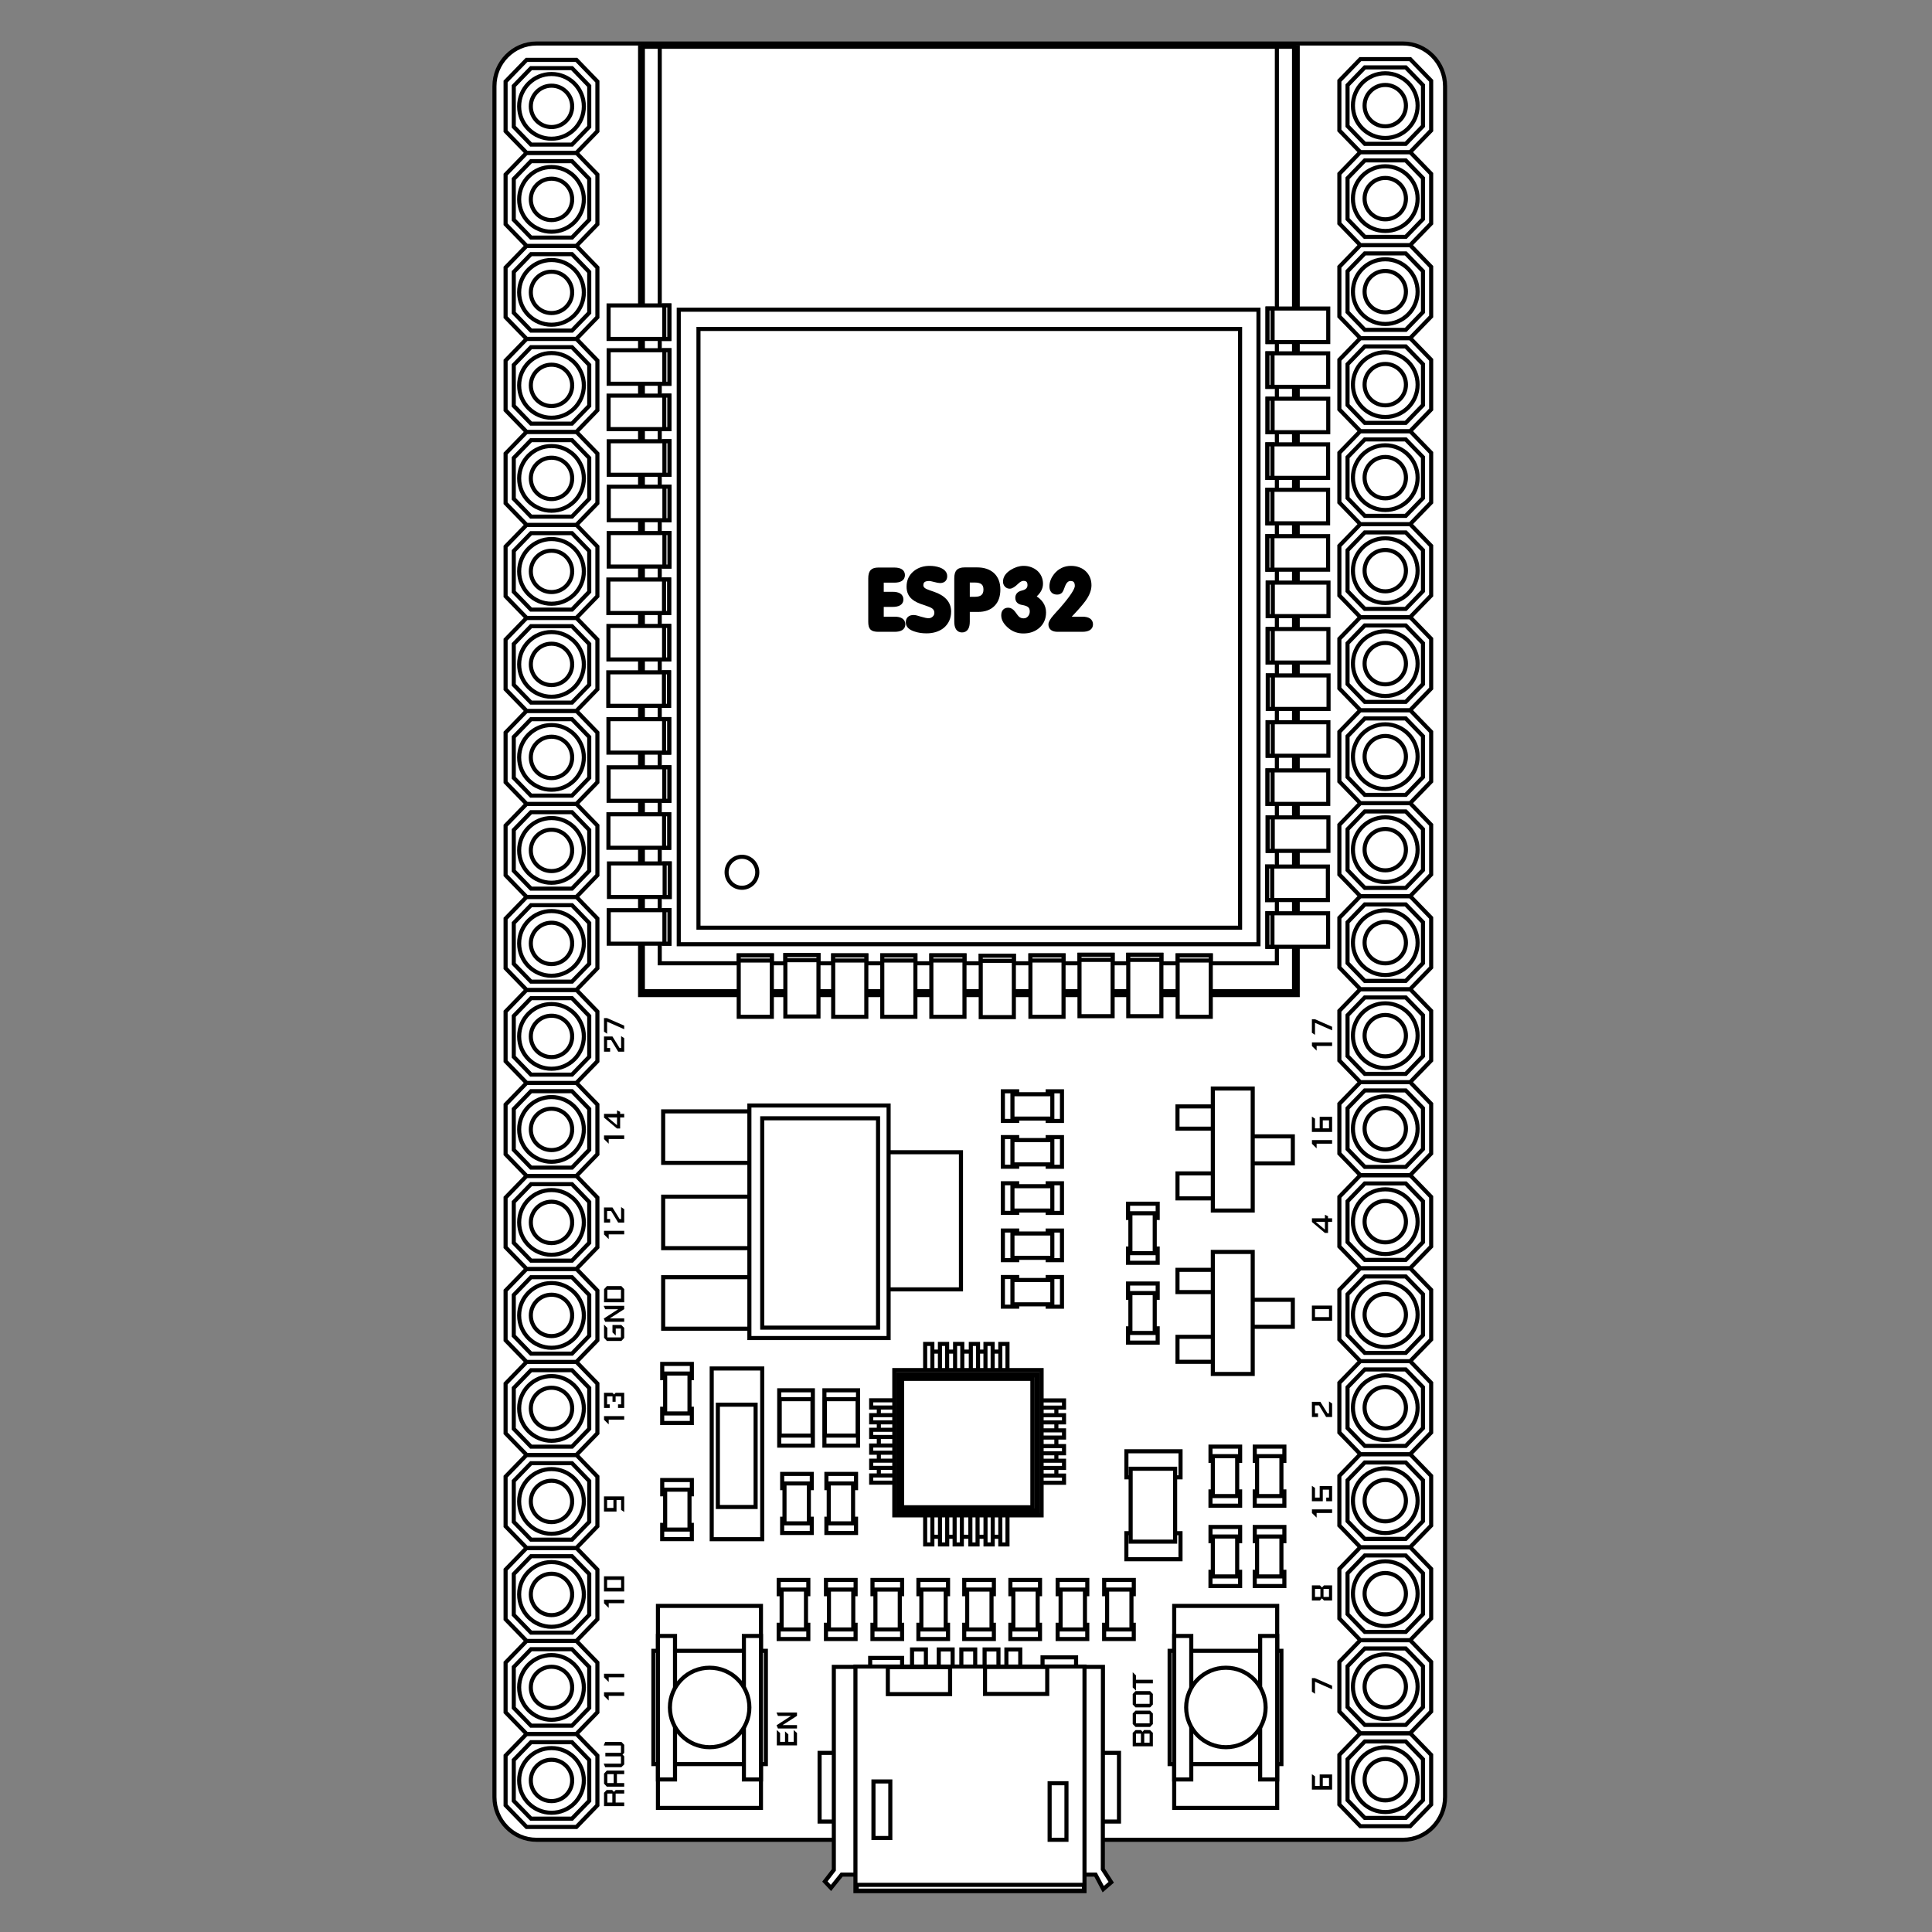 <?xml version="1.0" encoding="utf-8"?>
<!-- Generator: Adobe Illustrator 16.0.0, SVG Export Plug-In . SVG Version: 6.00 Build 0)  -->
<!DOCTYPE svg PUBLIC "-//W3C//DTD SVG 1.1//EN" "http://www.w3.org/Graphics/SVG/1.1/DTD/svg11.dtd">
<svg version="1.1" id="Layer_1" xmlns="http://www.w3.org/2000/svg" xmlns:xlink="http://www.w3.org/1999/xlink" x="0px" y="0px"
	 width="2834.65px" height="2834.65px" viewBox="0 0 2834.65 2834.65" enable-background="new 0 0 2834.65 2834.65"
	 xml:space="preserve">
<rect x="0" y="0" width="2834.65" height="2834.65" fill="#808080" stroke="none"/>
<g>
	<path fill="#FFFFFF" stroke="#000000" stroke-width="6" stroke-miterlimit="10" d="M2058.555,63.84
		c34.049,0,61.658,28.117,61.658,62.805v2509.89c0,34.696-27.609,62.814-61.658,62.814H787.108
		c-34.048,0-61.657-28.118-61.657-62.814V126.645c0-34.688,27.609-62.805,61.657-62.805H2058.555z"/>
	<g>
		
			<rect x="1202.517" y="2571.826" fill="#FFFFFF" stroke="#000000" stroke-width="6" stroke-miterlimit="10" width="439.262" height="100.785"/>
		
			<rect x="1529.621" y="2431.662" fill="#FFFFFF" stroke="#000000" stroke-width="6" stroke-miterlimit="10" width="49.223" height="75.103"/>
		
			<rect x="1276.72" y="2432.522" fill="#FFFFFF" stroke="#000000" stroke-width="6" stroke-miterlimit="10" width="46.854" height="76.85"/>
		
			<rect x="1338.155" y="2420.107" fill="#FFFFFF" stroke="#000000" stroke-width="6" stroke-miterlimit="10" width="20.337" height="76.866"/>
		
			<rect x="1377.385" y="2420.107" fill="#FFFFFF" stroke="#000000" stroke-width="6" stroke-miterlimit="10" width="20.337" height="76.866"/>
		
			<rect x="1410.489" y="2420.107" fill="#FFFFFF" stroke="#000000" stroke-width="6" stroke-miterlimit="10" width="20.337" height="76.866"/>
		
			<rect x="1444.611" y="2420.107" fill="#FFFFFF" stroke="#000000" stroke-width="6" stroke-miterlimit="10" width="20.338" height="76.866"/>
		
			<rect x="1476.588" y="2420.107" fill="#FFFFFF" stroke="#000000" stroke-width="6" stroke-miterlimit="10" width="20.336" height="76.866"/>
		<polygon fill="#FFFFFF" stroke="#000000" stroke-width="6" stroke-miterlimit="10" points="1618.259,2445.651 1223.39,2445.651 
			1223.39,2743.548 1210.326,2760.536 1219.208,2769.99 1234.882,2750.477 1607.434,2750.477 1618.684,2771.768 1630.435,2761.682 
			1618.073,2742.483 		"/>
		
			<rect x="1255.107" y="2445.189" fill="#FFFFFF" stroke="#000000" stroke-width="6" stroke-miterlimit="10" width="336.08" height="329.493"/>
		
			<rect x="1281.55" y="2613.774" fill="#FFFFFF" stroke="#000000" stroke-width="6" stroke-miterlimit="10" width="24.722" height="82.967"/>
		
			<rect x="1540.021" y="2616.385" fill="#FFFFFF" stroke="#000000" stroke-width="6" stroke-miterlimit="10" width="24.703" height="82.965"/>
		
			<rect x="1445.204" y="2445.791" fill="#FFFFFF" stroke="#000000" stroke-width="6" stroke-miterlimit="10" width="91.302" height="39.572"/>
		
			<rect x="1256.958" y="2765.457" fill="#FFFFFF" stroke="#000000" stroke-width="6" stroke-miterlimit="10" width="333.452" height="8.503"/>
		
			<rect x="1302.664" y="2446.059" fill="#FFFFFF" stroke="#000000" stroke-width="6" stroke-miterlimit="10" width="91.32" height="39.573"/>
	</g>
	<rect x="939.16" y="69.309" stroke="#000000" stroke-width="6" stroke-miterlimit="10" width="964.883" height="1390.69"/>
	
		<rect x="943.213" y="68.606" fill="#FFFFFF" stroke="#000000" stroke-width="6" stroke-miterlimit="10" width="955.427" height="1385.674"/>
	
		<rect x="967.972" y="68.606" fill="#FFFFFF" stroke="#000000" stroke-width="6" stroke-miterlimit="10" width="905.482" height="1344.725"/>
	
		<rect x="995.876" y="454.416" fill="#FFFFFF" stroke="#000000" stroke-width="6" stroke-miterlimit="10" width="850.562" height="930.954"/>
	
		<rect x="1024.8" y="482.645" fill="#FFFFFF" stroke="#000000" stroke-width="6" stroke-miterlimit="10" width="794.659" height="878.503"/>
	<path fill="#FFFFFF" stroke="#000000" stroke-width="6" stroke-miterlimit="10" d="M1066.083,1279.82
		c0-12.574,10.066-22.751,22.501-22.751c12.417,0,22.501,10.177,22.501,22.751c0,12.564-10.085,22.742-22.501,22.742
		C1076.149,1302.562,1066.083,1292.384,1066.083,1279.82z"/>
	<g>
		<g>
			<g>
				
					<rect x="1727.86" y="1401.747" fill="#FFFFFF" stroke="#000000" stroke-width="6" stroke-miterlimit="10" width="48.594" height="90.107"/>
				
					<rect x="1727.86" y="1401.747" fill="#FFFFFF" stroke="#000000" stroke-width="6" stroke-miterlimit="10" width="48.594" height="7.531"/>
			</g>
			<g>
				
					<rect x="1222.465" y="1401.747" fill="#FFFFFF" stroke="#000000" stroke-width="6" stroke-miterlimit="10" width="48.612" height="90.107"/>
				
					<rect x="1222.465" y="1401.747" fill="#FFFFFF" stroke="#000000" stroke-width="6" stroke-miterlimit="10" width="48.612" height="7.531"/>
			</g>
			<g>
				
					<rect x="1152.277" y="1401.321" fill="#FFFFFF" stroke="#000000" stroke-width="6" stroke-miterlimit="10" width="48.593" height="90.089"/>
				
					<rect x="1152.277" y="1401.321" fill="#FFFFFF" stroke="#000000" stroke-width="6" stroke-miterlimit="10" width="48.593" height="7.494"/>
			</g>
			<g>
				
					<rect x="1366.485" y="1401.747" fill="#FFFFFF" stroke="#000000" stroke-width="6" stroke-miterlimit="10" width="48.612" height="90.107"/>
				
					<rect x="1366.485" y="1401.747" fill="#FFFFFF" stroke="#000000" stroke-width="6" stroke-miterlimit="10" width="48.612" height="7.531"/>
			</g>
			<g>
				
					<rect x="1294.485" y="1401.747" fill="#FFFFFF" stroke="#000000" stroke-width="6" stroke-miterlimit="10" width="48.593" height="90.107"/>
				
					<rect x="1294.485" y="1401.747" fill="#FFFFFF" stroke="#000000" stroke-width="6" stroke-miterlimit="10" width="48.593" height="7.531"/>
			</g>
			<g>
				
					<rect x="1438.931" y="1402.219" fill="#FFFFFF" stroke="#000000" stroke-width="6" stroke-miterlimit="10" width="48.593" height="90.079"/>
				
					<rect x="1438.931" y="1402.219" fill="#FFFFFF" stroke="#000000" stroke-width="6" stroke-miterlimit="10" width="48.593" height="7.512"/>
			</g>
			<g>
				
					<rect x="1511.839" y="1401.747" fill="#FFFFFF" stroke="#000000" stroke-width="6" stroke-miterlimit="10" width="48.593" height="90.107"/>
				
					<rect x="1511.839" y="1401.747" fill="#FFFFFF" stroke="#000000" stroke-width="6" stroke-miterlimit="10" width="48.593" height="7.531"/>
			</g>
			<g>
				
					<rect x="1583.84" y="1400.858" fill="#FFFFFF" stroke="#000000" stroke-width="6" stroke-miterlimit="10" width="48.611" height="90.099"/>
				
					<rect x="1583.84" y="1400.858" fill="#FFFFFF" stroke="#000000" stroke-width="6" stroke-miterlimit="10" width="48.611" height="7.484"/>
			</g>
			<g>
				
					<rect x="1655.397" y="1400.858" fill="#FFFFFF" stroke="#000000" stroke-width="6" stroke-miterlimit="10" width="48.593" height="90.099"/>
				
					<rect x="1655.397" y="1400.858" fill="#FFFFFF" stroke="#000000" stroke-width="6" stroke-miterlimit="10" width="48.593" height="7.484"/>
			</g>
			<g>
				
					<rect x="1083.866" y="1401.747" fill="#FFFFFF" stroke="#000000" stroke-width="6" stroke-miterlimit="10" width="48.593" height="90.107"/>
				
					<rect x="1083.866" y="1401.747" fill="#FFFFFF" stroke="#000000" stroke-width="6" stroke-miterlimit="10" width="48.593" height="7.531"/>
			</g>
		</g>
		<g>
			<g>
				
					<rect x="893.158" y="1335.408" fill="#FFFFFF" stroke="#000000" stroke-width="6" stroke-miterlimit="10" width="89.099" height="49.166"/>
				
					<rect x="974.837" y="1335.408" fill="#FFFFFF" stroke="#000000" stroke-width="6" stroke-miterlimit="10" width="7.42" height="49.166"/>
			</g>
			<g>
				
					<rect x="892.584" y="850.256" fill="#FFFFFF" stroke="#000000" stroke-width="6" stroke-miterlimit="10" width="89.136" height="49.167"/>
				
					<rect x="974.264" y="850.256" fill="#FFFFFF" stroke="#000000" stroke-width="6" stroke-miterlimit="10" width="7.457" height="49.167"/>
			</g>
			<g>
				
					<rect x="893.139" y="782.122" fill="#FFFFFF" stroke="#000000" stroke-width="6" stroke-miterlimit="10" width="89.118" height="49.139"/>
				
					<rect x="974.837" y="782.122" fill="#FFFFFF" stroke="#000000" stroke-width="6" stroke-miterlimit="10" width="7.42" height="49.139"/>
			</g>
			<g>
				
					<rect x="892.492" y="986.449" fill="#FFFFFF" stroke="#000000" stroke-width="6" stroke-miterlimit="10" width="89.099" height="49.13"/>
				
					<rect x="974.171" y="986.449" fill="#FFFFFF" stroke="#000000" stroke-width="6" stroke-miterlimit="10" width="7.42" height="49.13"/>
			</g>
			<g>
				
					<rect x="892.696" y="918.408" fill="#FFFFFF" stroke="#000000" stroke-width="6" stroke-miterlimit="10" width="89.117" height="49.148"/>
				
					<rect x="974.375" y="918.408" fill="#FFFFFF" stroke="#000000" stroke-width="6" stroke-miterlimit="10" width="7.438" height="49.148"/>
			</g>
			<g>
				
					<rect x="892.714" y="1055.128" fill="#FFFFFF" stroke="#000000" stroke-width="6" stroke-miterlimit="10" width="89.099" height="49.129"/>
				
					<rect x="974.393" y="1055.128" fill="#FFFFFF" stroke="#000000" stroke-width="6" stroke-miterlimit="10" width="7.42" height="49.129"/>
			</g>
			<g>
				
					<rect x="892.936" y="1125.779" fill="#FFFFFF" stroke="#000000" stroke-width="6" stroke-miterlimit="10" width="89.118" height="49.148"/>
				
					<rect x="974.615" y="1125.779" fill="#FFFFFF" stroke="#000000" stroke-width="6" stroke-miterlimit="10" width="7.438" height="49.148"/>
			</g>
			<g>
				
					<rect x="892.696" y="1194.708" fill="#FFFFFF" stroke="#000000" stroke-width="6" stroke-miterlimit="10" width="89.117" height="49.148"/>
				
					<rect x="974.375" y="1194.708" fill="#FFFFFF" stroke="#000000" stroke-width="6" stroke-miterlimit="10" width="7.438" height="49.148"/>
			</g>
			<g>
				
					<rect x="893.473" y="1266.839" fill="#FFFFFF" stroke="#000000" stroke-width="6" stroke-miterlimit="10" width="89.118" height="49.167"/>
				
					<rect x="975.17" y="1266.839" fill="#FFFFFF" stroke="#000000" stroke-width="6" stroke-miterlimit="10" width="7.42" height="49.167"/>
			</g>
			<g>
				
					<rect x="893.158" y="714.1" fill="#FFFFFF" stroke="#000000" stroke-width="6" stroke-miterlimit="10" width="89.099" height="49.129"/>
				
					<rect x="974.837" y="714.1" fill="#FFFFFF" stroke="#000000" stroke-width="6" stroke-miterlimit="10" width="7.42" height="49.129"/>
			</g>
			<g>
				
					<rect x="892.936" y="580.451" fill="#FFFFFF" stroke="#000000" stroke-width="6" stroke-miterlimit="10" width="89.118" height="49.147"/>
				
					<rect x="974.615" y="580.451" fill="#FFFFFF" stroke="#000000" stroke-width="6" stroke-miterlimit="10" width="7.438" height="49.147"/>
			</g>
			<g>
				
					<rect x="893.029" y="513.87" fill="#FFFFFF" stroke="#000000" stroke-width="6" stroke-miterlimit="10" width="89.136" height="49.167"/>
				
					<rect x="974.726" y="513.87" fill="#FFFFFF" stroke="#000000" stroke-width="6" stroke-miterlimit="10" width="7.438" height="49.167"/>
			</g>
			<g>
				
					<rect x="893.158" y="647.417" fill="#FFFFFF" stroke="#000000" stroke-width="6" stroke-miterlimit="10" width="89.099" height="49.148"/>
				
					<rect x="974.837" y="647.417" fill="#FFFFFF" stroke="#000000" stroke-width="6" stroke-miterlimit="10" width="7.42" height="49.148"/>
			</g>
			<g>
				
					<rect x="892.936" y="448.124" fill="#FFFFFF" stroke="#000000" stroke-width="6" stroke-miterlimit="10" width="89.118" height="49.167"/>
				
					<rect x="974.615" y="448.124" fill="#FFFFFF" stroke="#000000" stroke-width="6" stroke-miterlimit="10" width="7.438" height="49.167"/>
			</g>
		</g>
		<g>
			<g>
				
					<rect x="1859.521" y="1339.959" fill="#FFFFFF" stroke="#000000" stroke-width="6" stroke-miterlimit="10" width="89.081" height="49.167"/>
				
					<rect x="1859.521" y="1339.959" fill="#FFFFFF" stroke="#000000" stroke-width="6" stroke-miterlimit="10" width="7.421" height="49.167"/>
			</g>
			<g>
				
					<rect x="1860.057" y="854.809" fill="#FFFFFF" stroke="#000000" stroke-width="6" stroke-miterlimit="10" width="89.117" height="49.146"/>
				
					<rect x="1860.057" y="854.809" fill="#FFFFFF" stroke="#000000" stroke-width="6" stroke-miterlimit="10" width="7.439" height="49.146"/>
			</g>
			<g>
				
					<rect x="1859.521" y="786.674" fill="#FFFFFF" stroke="#000000" stroke-width="6" stroke-miterlimit="10" width="89.099" height="49.148"/>
				
					<rect x="1859.521" y="786.674" fill="#FFFFFF" stroke="#000000" stroke-width="6" stroke-miterlimit="10" width="7.421" height="49.148"/>
			</g>
			<g>
				
					<rect x="1860.168" y="991.001" fill="#FFFFFF" stroke="#000000" stroke-width="6" stroke-miterlimit="10" width="89.1" height="49.148"/>
				
					<rect x="1860.168" y="991.001" fill="#FFFFFF" stroke="#000000" stroke-width="6" stroke-miterlimit="10" width="7.439" height="49.148"/>
			</g>
			<g>
				
					<rect x="1859.965" y="922.941" fill="#FFFFFF" stroke="#000000" stroke-width="6" stroke-miterlimit="10" width="89.1" height="49.148"/>
				
					<rect x="1859.965" y="922.941" fill="#FFFFFF" stroke="#000000" stroke-width="6" stroke-miterlimit="10" width="7.438" height="49.148"/>
			</g>
			<g>
				
					<rect x="1859.946" y="1059.681" fill="#FFFFFF" stroke="#000000" stroke-width="6" stroke-miterlimit="10" width="89.099" height="49.148"/>
				
					<rect x="1859.946" y="1059.681" fill="#FFFFFF" stroke="#000000" stroke-width="6" stroke-miterlimit="10" width="7.457" height="49.148"/>
			</g>
			<g>
				
					<rect x="1859.725" y="1130.332" fill="#FFFFFF" stroke="#000000" stroke-width="6" stroke-miterlimit="10" width="89.099" height="49.147"/>
				
					<rect x="1859.725" y="1130.332" fill="#FFFFFF" stroke="#000000" stroke-width="6" stroke-miterlimit="10" width="7.438" height="49.147"/>
			</g>
			<g>
				
					<rect x="1859.965" y="1199.27" fill="#FFFFFF" stroke="#000000" stroke-width="6" stroke-miterlimit="10" width="89.1" height="49.139"/>
				
					<rect x="1859.965" y="1199.27" fill="#FFFFFF" stroke="#000000" stroke-width="6" stroke-miterlimit="10" width="7.438" height="49.139"/>
			</g>
			<g>
				
					<rect x="1859.168" y="1271.392" fill="#FFFFFF" stroke="#000000" stroke-width="6" stroke-miterlimit="10" width="89.119" height="49.148"/>
				
					<rect x="1859.168" y="1271.392" fill="#FFFFFF" stroke="#000000" stroke-width="6" stroke-miterlimit="10" width="7.421" height="49.148"/>
			</g>
			<g>
				
					<rect x="1859.521" y="718.651" fill="#FFFFFF" stroke="#000000" stroke-width="6" stroke-miterlimit="10" width="89.081" height="49.148"/>
				
					<rect x="1859.521" y="718.651" fill="#FFFFFF" stroke="#000000" stroke-width="6" stroke-miterlimit="10" width="7.421" height="49.148"/>
			</g>
			<g>
				
					<rect x="1859.725" y="585.002" fill="#FFFFFF" stroke="#000000" stroke-width="6" stroke-miterlimit="10" width="89.099" height="49.13"/>
				
					<rect x="1859.725" y="585.002" fill="#FFFFFF" stroke="#000000" stroke-width="6" stroke-miterlimit="10" width="7.438" height="49.13"/>
			</g>
			<g>
				
					<rect x="1859.612" y="518.423" fill="#FFFFFF" stroke="#000000" stroke-width="6" stroke-miterlimit="10" width="89.138" height="49.148"/>
				
					<rect x="1859.612" y="518.423" fill="#FFFFFF" stroke="#000000" stroke-width="6" stroke-miterlimit="10" width="7.438" height="49.148"/>
			</g>
			<g>
				
					<rect x="1859.521" y="651.97" fill="#FFFFFF" stroke="#000000" stroke-width="6" stroke-miterlimit="10" width="89.081" height="49.148"/>
				
					<rect x="1859.521" y="651.97" fill="#FFFFFF" stroke="#000000" stroke-width="6" stroke-miterlimit="10" width="7.421" height="49.148"/>
			</g>
			<g>
				
					<rect x="1859.725" y="452.677" fill="#FFFFFF" stroke="#000000" stroke-width="6" stroke-miterlimit="10" width="89.099" height="49.148"/>
				
					<rect x="1859.725" y="452.677" fill="#FFFFFF" stroke="#000000" stroke-width="6" stroke-miterlimit="10" width="7.438" height="49.148"/>
			</g>
		</g>
	</g>
	<g>
		<g>
			<path stroke="#000000" stroke-width="6" stroke-miterlimit="10" d="M1312.471,923.997h-23.723c-4.497,0-7.605-0.758-9.289-2.258
				c-1.703-1.517-2.554-4.589-2.554-9.243v-63.813c0-4.764,0.851-8.114,2.554-10.057c1.684-1.953,4.848-2.924,9.475-2.924h22.964
				c8.568,0,12.842,2.711,12.842,8.096c0,5.412-4.274,8.096-12.842,8.096h-18.246v19.393h15.84c8.679,0,13.008,2.747,13.008,8.271
				c0,5.274-4.33,7.901-13.008,7.901h-15.84v20.328h18.82c8.548,0,12.842,2.767,12.842,8.291
				C1325.313,921.35,1321.02,923.997,1312.471,923.997z"/>
			<path stroke="#000000" stroke-width="6" stroke-miterlimit="10" d="M1382.641,919.093c-6.2,4.764-13.972,7.162-23.261,7.162
				c-6.088,0-11.546-0.815-16.376-2.453c-7.346-2.258-11.01-5.773-11.01-10.547c0-5.265,2.868-7.912,8.568-7.912
				c1.999,0,5.404,0.833,10.251,2.443c4.959,1.499,8.808,2.258,11.547,2.258c3.09,0,5.792-1.027,8.087-3.091
				c2.294-2.082,3.441-4.672,3.441-7.817c0-4.127-1.851-7.337-5.589-9.595c-2.091-1.249-5.828-2.767-11.158-4.533
				c-7.828-2.378-13.416-4.997-16.747-7.901c-4.848-3.886-7.272-9.336-7.272-16.358c0-8.41,3.109-15.201,9.308-20.337
				c5.829-4.783,13.046-7.16,21.595-7.16c4.959,0,9.623,0.758,13.972,2.256c5.828,2.258,8.752,5.524,8.752,9.79
				c0,4.764-2.554,7.16-7.643,7.16c-1.479,0-4.089-0.49-7.827-1.498c-3.701-1.008-6.384-1.518-7.994-1.518
				c-7.699,0-11.529,3.073-11.529,9.225c0,3.637,2.295,6.477,6.884,8.485c0.98,0.5,2.313,1.026,3.979,1.592
				c1.703,0.564,3.757,1.285,6.255,2.155c15.766,5.274,23.63,14.055,23.63,26.37
				C1392.503,906.297,1389.228,913.569,1382.641,919.093z"/>
			<path stroke="#000000" stroke-width="6" stroke-miterlimit="10" d="M1456.955,886.968c-5.2,5.219-12.473,7.846-21.873,7.846
				h-15.192v17.117c0,8.66-2.813,12.999-8.382,12.999c-5.589,0-8.402-4.339-8.402-13.018v-63.388c0-4.764,0.888-8.133,2.61-10.075
				c1.758-1.971,4.978-2.943,9.696-2.943h18.43c9.309,0,16.747,2.471,22.336,7.375c5.717,5.292,8.567,12.648,8.567,22.085
				C1464.745,874.422,1462.154,881.76,1456.955,886.968z M1430.456,851.699h-10.566v26.924h10.566
				c10.325,0,15.488-4.59,15.488-13.73C1445.944,856.094,1440.781,851.699,1430.456,851.699z"/>
			<path stroke="#000000" stroke-width="6" stroke-miterlimit="10" d="M1523.034,918.898c-5.736,5.024-12.935,7.531-21.613,7.531
				c-7.198,0-13.527-2.137-18.985-6.402c-6.958-5.524-10.418-11.224-10.418-17.117c0-5.533,2.461-8.29,7.42-8.29
				c2.757,0,5.348,1.692,7.827,5.08c1.37,1.999,2.554,3.618,3.535,4.802c0.999,1.203,1.739,2.045,2.238,2.526
				c2.498,2.146,5.403,3.211,8.753,3.211c3.479,0,6.365-1.277,8.66-3.85c2.295-2.59,3.441-5.682,3.441-9.317
				c0-4.145-1.369-7.161-4.09-9.03c-2.109-1.518-5.348-2.647-9.678-3.405c-4.978-0.758-7.457-3.248-7.457-7.531
				c0-4.007,2.425-6.579,7.254-7.708c7.087-1.628,10.622-5.264,10.622-10.927c0-6.134-2.979-9.205-8.938-9.205
				c-3.091,0-6.384,1.693-9.863,5.08c-4.349,4.256-7.771,6.402-10.233,6.402c-1.98,0-3.646-0.722-4.94-2.165
				c-1.314-1.434-1.943-3.165-1.943-5.191c0-5.644,3.275-10.528,9.863-14.674c5.829-3.637,11.639-5.467,17.487-5.467
				c3.479,0,6.771,0.564,9.862,1.711c3.108,1.129,5.811,2.693,8.105,4.69c2.294,2.008,4.089,4.459,5.402,7.356
				c1.296,2.877,1.962,6.087,1.962,9.594c0,6.772-3.793,13.036-11.361,18.81c10.547,5.783,15.821,13.491,15.821,23.159
				C1531.769,906.991,1528.845,913.764,1523.034,918.898z"/>
			<path stroke="#000000" stroke-width="6" stroke-miterlimit="10" d="M1587.8,923.997h-35.917c-7.088,0-10.621-2.647-10.621-7.92
				c0-2.508,2.184-6.264,6.514-11.279c1.239-1.388,2.608-2.924,4.107-4.636c1.48-1.692,3.201-3.598,5.218-5.737
				c15.248-17.431,22.891-28.997,22.891-34.63c0-6.894-3.108-10.354-9.308-10.354c-4.979,0-8.679,3.526-11.177,10.548
				c-1.37,3.774-2.351,6.087-2.979,6.958c-1.239,1.638-3.035,2.451-5.403,2.451c-5.588,0-8.364-3.007-8.364-9.04
				c0-5.532,1.98-10.843,5.94-15.997c5.958-7.41,13.526-11.111,22.724-11.111c3.849,0,7.438,0.601,10.788,1.794
				c3.368,1.184,6.198,2.896,8.567,5.098c2.368,2.175,4.219,4.839,5.588,7.995c1.37,3.136,2.055,6.633,2.055,10.528
				c0,6.653-2.794,13.814-8.383,21.457c-4.349,6.032-12.527,15.256-24.574,27.664h22.335c8.567,0,12.861,2.767,12.861,8.291
				C1600.661,921.35,1596.367,923.997,1587.8,923.997z"/>
		</g>
	</g>
	<g>
		
			<rect x="1828.655" y="1667.277" fill="#FFFFFF" stroke="#000000" stroke-width="6" stroke-miterlimit="10" width="68.188" height="39.646"/>
		
			<rect x="1727.64" y="1721.616" fill="#FFFFFF" stroke="#000000" stroke-width="6" stroke-miterlimit="10" width="59.807" height="36.657"/>
		
			<rect x="1727.621" y="1623.338" fill="#FFFFFF" stroke="#000000" stroke-width="6" stroke-miterlimit="10" width="59.825" height="32.651"/>
		
			<rect x="1779.471" y="1597.09" fill="#FFFFFF" stroke="#000000" stroke-width="6" stroke-miterlimit="10" width="58.53" height="179.04"/>
	</g>
	<g>
		
			<rect x="1828.655" y="1907.059" fill="#FFFFFF" stroke="#000000" stroke-width="6" stroke-miterlimit="10" width="68.188" height="39.628"/>
		
			<rect x="1727.64" y="1961.398" fill="#FFFFFF" stroke="#000000" stroke-width="6" stroke-miterlimit="10" width="59.807" height="36.657"/>
		
			<rect x="1727.621" y="1863.102" fill="#FFFFFF" stroke="#000000" stroke-width="6" stroke-miterlimit="10" width="59.825" height="32.671"/>
		<polygon fill="#FFFFFF" stroke="#000000" stroke-width="6" stroke-miterlimit="10" points="1838.001,1836.854 1838.001,2015.893 
			1779.471,2015.911 1779.471,1836.854 		"/>
	</g>
	<g>
		<g>
			<g>
				<g>
					<polygon fill="#FFFFFF" stroke="#000000" stroke-width="6" stroke-miterlimit="10" points="2069.048,2542.96 2099.82,2574.768 
						2099.82,2647.63 2069.048,2679.42 1995.898,2679.42 1965.127,2647.63 1965.127,2574.768 1995.898,2542.96 					"/>
					<polygon fill="#FFFFFF" stroke="#000000" stroke-width="6" stroke-miterlimit="10" points="2062.535,2555.098 
						2087.829,2581.244 2087.829,2641.135 2062.535,2667.281 2002.431,2667.281 1977.117,2641.135 1977.117,2581.244 
						2002.431,2555.098 					"/>
					<path fill="#FFFFFF" stroke="#000000" stroke-width="6" stroke-miterlimit="10" d="M1985.02,2611.186
						c0-26.203,21.242-47.455,47.445-47.455c26.202,0,47.481,21.252,47.481,47.455c0,26.23-21.279,47.453-47.481,47.453
						C2006.262,2658.639,1985.02,2637.416,1985.02,2611.186z"/>
					<path fill="#FFFFFF" stroke="#000000" stroke-width="6" stroke-miterlimit="10" d="M2002.135,2611.186
						c0-16.746,13.583-30.33,30.348-30.33c16.746,0,30.31,13.584,30.31,30.33c0,16.754-13.563,30.357-30.31,30.357
						C2015.718,2641.543,2002.135,2627.939,2002.135,2611.186z"/>
				</g>
				<g>
					<polygon fill="#FFFFFF" stroke="#000000" stroke-width="6" stroke-miterlimit="10" points="2069.048,2406.505 
						2099.82,2438.297 2099.82,2511.157 2069.048,2542.96 1995.898,2542.96 1965.127,2511.157 1965.127,2438.297 1995.898,2406.505 
											"/>
					<polygon fill="#FFFFFF" stroke="#000000" stroke-width="6" stroke-miterlimit="10" points="2062.535,2418.664 
						2087.829,2444.792 2087.829,2504.684 2062.535,2530.811 2002.431,2530.811 1977.117,2504.684 1977.117,2444.792 
						2002.431,2418.664 					"/>
					<path fill="#FFFFFF" stroke="#000000" stroke-width="6" stroke-miterlimit="10" d="M1985.02,2474.741
						c0-26.229,21.242-47.474,47.445-47.474c26.202,0,47.481,21.244,47.481,47.474c0,26.201-21.279,47.474-47.481,47.474
						C2006.262,2522.215,1985.02,2500.942,1985.02,2474.741z"/>
					<path fill="#FFFFFF" stroke="#000000" stroke-width="6" stroke-miterlimit="10" d="M2002.135,2474.723
						c0-16.738,13.583-30.338,30.348-30.338c16.746,0,30.31,13.6,30.31,30.338c0,16.766-13.563,30.347-30.31,30.347
						C2015.718,2505.069,2002.135,2491.488,2002.135,2474.723z"/>
				</g>
				<g>
					<polygon fill="#FFFFFF" stroke="#000000" stroke-width="6" stroke-miterlimit="10" points="2069.048,2270.053 
						2099.82,2301.845 2099.82,2374.697 2069.048,2406.505 1995.898,2406.505 1965.127,2374.697 1965.127,2301.845 
						1995.898,2270.053 					"/>
					<polygon fill="#FFFFFF" stroke="#000000" stroke-width="6" stroke-miterlimit="10" points="2062.535,2282.202 
						2087.829,2308.33 2087.829,2368.239 2062.535,2394.366 2002.431,2394.366 1977.117,2368.239 1977.117,2308.33 
						2002.431,2282.202 					"/>
					<path fill="#FFFFFF" stroke="#000000" stroke-width="6" stroke-miterlimit="10" d="M1985.02,2338.271
						c0-26.204,21.242-47.456,47.445-47.456c26.202,0,47.481,21.252,47.481,47.456c0,26.229-21.279,47.474-47.481,47.474
						C2006.262,2385.745,1985.02,2364.501,1985.02,2338.271z"/>
					<path fill="#FFFFFF" stroke="#000000" stroke-width="6" stroke-miterlimit="10" d="M2002.135,2338.271
						c0-16.729,13.583-30.331,30.348-30.331c16.746,0,30.31,13.603,30.31,30.331c0,16.754-13.563,30.356-30.31,30.356
						C2015.718,2368.628,2002.135,2355.025,2002.135,2338.271z"/>
				</g>
				<g>
					<polygon fill="#FFFFFF" stroke="#000000" stroke-width="6" stroke-miterlimit="10" points="2069.048,2133.591 2099.82,2165.4 
						2099.82,2238.264 2069.048,2270.053 1995.898,2270.053 1965.127,2238.264 1965.127,2165.4 1995.898,2133.591 					"/>
					<polygon fill="#FFFFFF" stroke="#000000" stroke-width="6" stroke-miterlimit="10" points="2062.535,2145.75 
						2087.829,2171.878 2087.829,2231.769 2062.535,2257.896 2002.431,2257.896 1977.117,2231.769 1977.117,2171.878 
						2002.431,2145.75 					"/>
					<path fill="#FFFFFF" stroke="#000000" stroke-width="6" stroke-miterlimit="10" d="M1985.02,2201.819
						c0-26.204,21.242-47.448,47.445-47.448c26.202,0,47.481,21.244,47.481,47.448c0,26.212-21.279,47.452-47.481,47.452
						C2006.262,2249.271,1985.02,2228.031,1985.02,2201.819z"/>
					<path fill="#FFFFFF" stroke="#000000" stroke-width="6" stroke-miterlimit="10" d="M2002.135,2201.819
						c0-16.749,13.583-30.331,30.348-30.331c16.746,0,30.31,13.582,30.31,30.331c0,16.754-13.563,30.336-30.31,30.336
						C2015.718,2232.155,2002.135,2218.573,2002.135,2201.819z"/>
				</g>
			</g>
			<g>
				<g>
					<polygon fill="#FFFFFF" stroke="#000000" stroke-width="6" stroke-miterlimit="10" points="2069.048,1997.139 
						2099.82,2028.931 2099.82,2101.801 2069.048,2133.591 1995.917,2133.591 1965.127,2101.801 1965.127,2028.931 
						1995.917,1997.139 					"/>
					<polygon fill="#FFFFFF" stroke="#000000" stroke-width="6" stroke-miterlimit="10" points="2062.535,2009.277 
						2087.829,2035.407 2087.829,2095.314 2062.535,2121.444 2002.431,2121.444 1977.117,2095.314 1977.117,2035.407 
						2002.431,2009.277 					"/>
					<path fill="#FFFFFF" stroke="#000000" stroke-width="6" stroke-miterlimit="10" d="M1985.02,2065.356
						c0-26.211,21.242-47.455,47.445-47.455c26.202,0,47.481,21.244,47.481,47.455c0,26.23-21.279,47.474-47.481,47.474
						C2006.262,2112.83,1985.02,2091.587,1985.02,2065.356z"/>
					<path fill="#FFFFFF" stroke="#000000" stroke-width="6" stroke-miterlimit="10" d="M2002.135,2065.356
						c0-16.738,13.583-30.338,30.348-30.338c16.746,0,30.328,13.6,30.328,30.338c0,16.747-13.582,30.347-30.328,30.347
						C2015.718,2095.703,2002.135,2082.104,2002.135,2065.356z"/>
				</g>
				<g>
					<polygon fill="#FFFFFF" stroke="#000000" stroke-width="6" stroke-miterlimit="10" points="2069.048,1860.669 
						2099.82,1892.486 2099.82,1965.35 2069.048,1997.139 1995.917,1997.139 1965.127,1965.35 1965.127,1892.486 1995.917,1860.669 
											"/>
					<polygon fill="#FFFFFF" stroke="#000000" stroke-width="6" stroke-miterlimit="10" points="2062.535,1872.835 
						2087.829,1898.963 2087.829,1958.854 2062.535,1984.981 2002.431,1984.981 1977.117,1958.854 1977.117,1898.963 
						2002.431,1872.835 					"/>
					<path fill="#FFFFFF" stroke="#000000" stroke-width="6" stroke-miterlimit="10" d="M1985.02,1928.904
						c0-26.203,21.242-47.456,47.445-47.456c26.202,0,47.481,21.253,47.481,47.456c0,26.212-21.279,47.475-47.481,47.475
						C2006.262,1976.379,1985.02,1955.116,1985.02,1928.904z"/>
					<path fill="#FFFFFF" stroke="#000000" stroke-width="6" stroke-miterlimit="10" d="M2002.135,1928.904
						c0-16.746,13.583-30.33,30.348-30.33c16.746,0,30.328,13.584,30.328,30.33c0,16.755-13.582,30.339-30.328,30.339
						C2015.718,1959.243,2002.135,1945.659,2002.135,1928.904z"/>
				</g>
				<g>
					<polygon fill="#FFFFFF" stroke="#000000" stroke-width="6" stroke-miterlimit="10" points="2069.048,1724.225 
						2099.82,1756.016 2099.82,1828.878 2069.048,1860.669 1995.917,1860.669 1965.127,1828.878 1965.127,1756.016 
						1995.917,1724.225 					"/>
					<polygon fill="#FFFFFF" stroke="#000000" stroke-width="6" stroke-miterlimit="10" points="2062.535,1736.364 
						2087.829,1762.511 2087.829,1822.401 2062.535,1848.529 2002.431,1848.529 1977.117,1822.401 1977.117,1762.511 
						2002.431,1736.364 					"/>
					<path fill="#FFFFFF" stroke="#000000" stroke-width="6" stroke-miterlimit="10" d="M1985.02,1792.461
						c0-26.211,21.242-47.474,47.445-47.474c26.202,0,47.481,21.263,47.481,47.474c0,26.203-21.279,47.454-47.481,47.454
						C2006.262,1839.915,1985.02,1818.664,1985.02,1792.461z"/>
					<path fill="#FFFFFF" stroke="#000000" stroke-width="6" stroke-miterlimit="10" d="M2002.135,1792.441
						c0-16.737,13.583-30.337,30.348-30.337c16.746,0,30.328,13.6,30.328,30.337c0,16.766-13.582,30.348-30.328,30.348
						C2015.718,1822.789,2002.135,1809.207,2002.135,1792.441z"/>
				</g>
				<g>
					<polygon fill="#FFFFFF" stroke="#000000" stroke-width="6" stroke-miterlimit="10" points="2069.048,1587.772 
						2099.82,1619.563 2099.82,1692.434 2069.048,1724.225 1995.917,1724.225 1965.127,1692.434 1965.127,1619.563 
						1995.917,1587.772 					"/>
					<polygon fill="#FFFFFF" stroke="#000000" stroke-width="6" stroke-miterlimit="10" points="2062.535,1599.911 
						2087.829,1626.049 2087.829,1685.93 2062.535,1712.086 2002.431,1712.086 1977.117,1685.93 1977.117,1626.049 
						2002.431,1599.911 					"/>
					<path fill="#FFFFFF" stroke="#000000" stroke-width="6" stroke-miterlimit="10" d="M1985.02,1655.989
						c0-26.212,21.242-47.455,47.445-47.455c26.202,0,47.481,21.243,47.481,47.455c0,26.23-21.279,47.474-47.481,47.474
						C2006.262,1703.463,1985.02,1682.22,1985.02,1655.989z"/>
					<path fill="#FFFFFF" stroke="#000000" stroke-width="6" stroke-miterlimit="10" d="M2002.135,1655.989
						c0-16.755,13.583-30.329,30.348-30.329c16.746,0,30.328,13.574,30.328,30.329c0,16.747-13.582,30.348-30.328,30.348
						C2015.718,1686.337,2002.135,1672.736,2002.135,1655.989z"/>
				</g>
			</g>
		</g>
		<g>
			<g>
				<g>
					<polygon fill="#FFFFFF" stroke="#000000" stroke-width="6" stroke-miterlimit="10" points="2069.048,1451.303 
						2099.82,1483.121 2099.82,1555.964 2069.048,1587.772 1995.898,1587.772 1965.127,1555.964 1965.127,1483.121 
						1995.898,1451.303 					"/>
					<polygon fill="#FFFFFF" stroke="#000000" stroke-width="6" stroke-miterlimit="10" points="2062.535,1463.469 
						2087.829,1489.598 2087.829,1549.487 2062.535,1575.615 2002.431,1575.615 1977.117,1549.487 1977.117,1489.598 
						2002.431,1463.469 					"/>
					<path fill="#FFFFFF" stroke="#000000" stroke-width="6" stroke-miterlimit="10" d="M1985.02,1519.537
						c0-26.202,21.242-47.455,47.445-47.455c26.202,0,47.481,21.253,47.481,47.455c0,26.23-21.279,47.454-47.481,47.454
						C2006.262,1566.991,1985.02,1545.768,1985.02,1519.537z"/>
					<path fill="#FFFFFF" stroke="#000000" stroke-width="6" stroke-miterlimit="10" d="M2002.135,1519.537
						c0-16.746,13.583-30.329,30.348-30.329c16.746,0,30.31,13.583,30.31,30.329c0,16.756-13.563,30.339-30.31,30.339
						C2015.718,1549.876,2002.135,1536.293,2002.135,1519.537z"/>
				</g>
				<g>
					<polygon fill="#FFFFFF" stroke="#000000" stroke-width="6" stroke-miterlimit="10" points="2069.048,1314.858 
						2099.82,1346.649 2099.82,1419.51 2069.048,1451.303 1995.898,1451.303 1965.127,1419.51 1965.127,1346.649 1995.898,1314.858 
											"/>
					<polygon fill="#FFFFFF" stroke="#000000" stroke-width="6" stroke-miterlimit="10" points="2062.535,1326.998 
						2087.829,1353.144 2087.829,1413.035 2062.535,1439.162 2002.431,1439.162 1977.117,1413.035 1977.117,1353.144 
						2002.431,1326.998 					"/>
					<path fill="#FFFFFF" stroke="#000000" stroke-width="6" stroke-miterlimit="10" d="M1985.02,1383.093
						c0-26.23,21.242-47.454,47.445-47.454c26.202,0,47.481,21.224,47.481,47.454c0,26.203-21.279,47.456-47.481,47.456
						C2006.262,1430.549,1985.02,1409.296,1985.02,1383.093z"/>
					<path fill="#FFFFFF" stroke="#000000" stroke-width="6" stroke-miterlimit="10" d="M2002.135,1383.093
						c0-16.755,13.583-30.337,30.348-30.337c16.746,0,30.31,13.582,30.31,30.337c0,16.748-13.563,30.33-30.31,30.33
						C2015.718,1413.423,2002.135,1399.841,2002.135,1383.093z"/>
				</g>
				<g>
					<polygon fill="#FFFFFF" stroke="#000000" stroke-width="6" stroke-miterlimit="10" points="2069.048,1178.406 
						2099.82,1210.197 2099.82,1283.067 2069.048,1314.858 1995.898,1314.858 1965.127,1283.067 1965.127,1210.197 
						1995.898,1178.406 					"/>
					<polygon fill="#FFFFFF" stroke="#000000" stroke-width="6" stroke-miterlimit="10" points="2062.535,1190.545 
						2087.829,1216.683 2087.829,1276.591 2062.535,1302.72 2002.431,1302.72 1977.117,1276.591 1977.117,1216.683 
						2002.431,1190.545 					"/>
					<path fill="#FFFFFF" stroke="#000000" stroke-width="6" stroke-miterlimit="10" d="M1985.02,1246.642
						c0-26.23,21.242-47.474,47.445-47.474c26.202,0,47.481,21.244,47.481,47.474c0,26.211-21.279,47.455-47.481,47.455
						C2006.262,1294.097,1985.02,1272.853,1985.02,1246.642z"/>
					<path fill="#FFFFFF" stroke="#000000" stroke-width="6" stroke-miterlimit="10" d="M2002.135,1246.623
						c0-16.728,13.583-30.329,30.348-30.329c16.746,0,30.31,13.601,30.31,30.329c0,16.774-13.563,30.356-30.31,30.356
						C2015.718,1276.979,2002.135,1263.397,2002.135,1246.623z"/>
				</g>
				<g>
					<polygon fill="#FFFFFF" stroke="#000000" stroke-width="6" stroke-miterlimit="10" points="2069.048,1041.963 
						2099.82,1073.754 2099.82,1146.597 2069.048,1178.406 1995.898,1178.406 1965.127,1146.597 1965.127,1073.754 
						1995.898,1041.963 					"/>
					<polygon fill="#FFFFFF" stroke="#000000" stroke-width="6" stroke-miterlimit="10" points="2062.535,1054.102 
						2087.829,1080.23 2087.829,1140.139 2062.535,1166.266 2002.431,1166.266 1977.117,1140.139 1977.117,1080.23 
						2002.431,1054.102 					"/>
					<path fill="#FFFFFF" stroke="#000000" stroke-width="6" stroke-miterlimit="10" d="M1985.02,1110.171
						c0-26.202,21.242-47.455,47.445-47.455c26.202,0,47.481,21.253,47.481,47.455c0,26.23-21.279,47.454-47.481,47.454
						C2006.262,1157.625,1985.02,1136.401,1985.02,1110.171z"/>
					<path fill="#FFFFFF" stroke="#000000" stroke-width="6" stroke-miterlimit="10" d="M2002.135,1110.171
						c0-16.748,13.583-30.329,30.348-30.329c16.746,0,30.31,13.582,30.31,30.329c0,16.755-13.563,30.357-30.31,30.357
						C2015.718,1140.528,2002.135,1126.926,2002.135,1110.171z"/>
				</g>
			</g>
			<g>
				<g>
					<polygon fill="#FFFFFF" stroke="#000000" stroke-width="6" stroke-miterlimit="10" points="2069.048,905.492 2099.82,937.282 
						2099.82,1010.144 2069.048,1041.963 1995.917,1041.963 1965.127,1010.144 1965.127,937.282 1995.917,905.492 					"/>
					<polygon fill="#FFFFFF" stroke="#000000" stroke-width="6" stroke-miterlimit="10" points="2062.535,917.63 2087.829,943.787 
						2087.829,1003.667 2062.535,1029.796 2002.431,1029.796 1977.117,1003.667 1977.117,943.787 2002.431,917.63 					"/>
					<path fill="#FFFFFF" stroke="#000000" stroke-width="6" stroke-miterlimit="10" d="M1985.02,973.708
						c0-26.212,21.242-47.454,47.445-47.454c26.202,0,47.481,21.242,47.481,47.454c0,26.221-21.279,47.474-47.481,47.474
						C2006.262,1021.182,1985.02,999.929,1985.02,973.708z"/>
					<path fill="#FFFFFF" stroke="#000000" stroke-width="6" stroke-miterlimit="10" d="M2002.135,973.708
						c0-16.737,13.583-30.338,30.348-30.338c16.746,0,30.328,13.601,30.328,30.338c0,16.765-13.582,30.348-30.328,30.348
						C2015.718,1004.056,2002.135,990.473,2002.135,973.708z"/>
				</g>
				<g>
					<polygon fill="#FFFFFF" stroke="#000000" stroke-width="6" stroke-miterlimit="10" points="2069.048,769.04 2099.82,800.839 
						2099.82,873.701 2069.048,905.492 1995.917,905.492 1965.127,873.701 1965.127,800.839 1995.917,769.04 					"/>
					<polygon fill="#FFFFFF" stroke="#000000" stroke-width="6" stroke-miterlimit="10" points="2062.535,781.188 2087.829,807.316 
						2087.829,867.224 2062.535,893.353 2002.431,893.353 1977.117,867.224 1977.117,807.316 2002.431,781.188 					"/>
					<path fill="#FFFFFF" stroke="#000000" stroke-width="6" stroke-miterlimit="10" d="M1985.02,837.256
						c0-26.23,21.242-47.456,47.445-47.456c26.202,0,47.481,21.226,47.481,47.456s-21.279,47.474-47.481,47.474
						C2006.262,884.73,1985.02,863.486,1985.02,837.256z"/>
					<path fill="#FFFFFF" stroke="#000000" stroke-width="6" stroke-miterlimit="10" d="M2002.135,837.256
						c0-16.747,13.583-30.329,30.348-30.329c16.746,0,30.328,13.583,30.328,30.329c0,16.755-13.582,30.338-30.328,30.338
						C2015.718,867.595,2002.135,854.012,2002.135,837.256z"/>
				</g>
				<g>
					<polygon fill="#FFFFFF" stroke="#000000" stroke-width="6" stroke-miterlimit="10" points="2069.048,632.577 2099.82,664.368 
						2099.82,737.23 2069.048,769.04 1995.917,769.04 1965.127,737.23 1965.127,664.368 1995.917,632.577 					"/>
					<polygon fill="#FFFFFF" stroke="#000000" stroke-width="6" stroke-miterlimit="10" points="2062.535,644.735 2087.829,670.863 
						2087.829,730.754 2062.535,756.881 2002.431,756.881 1977.117,730.754 1977.117,670.863 2002.431,644.735 					"/>
					<path fill="#FFFFFF" stroke="#000000" stroke-width="6" stroke-miterlimit="10" d="M1985.02,700.813
						c0-26.231,21.242-47.474,47.445-47.474c26.202,0,47.481,21.242,47.481,47.474c0,26.203-21.279,47.473-47.481,47.473
						C2006.262,748.286,1985.02,727.016,1985.02,700.813z"/>
					<path fill="#FFFFFF" stroke="#000000" stroke-width="6" stroke-miterlimit="10" d="M2002.135,700.785
						c0-16.728,13.583-30.31,30.348-30.31c16.746,0,30.328,13.582,30.328,30.31c0,16.775-13.582,30.357-30.328,30.357
						C2015.718,731.142,2002.135,717.56,2002.135,700.785z"/>
				</g>
				<g>
					<polygon fill="#FFFFFF" stroke="#000000" stroke-width="6" stroke-miterlimit="10" points="2069.048,496.125 2099.82,527.916 
						2099.82,600.759 2069.048,632.577 1995.917,632.577 1965.127,600.759 1965.127,527.916 1995.917,496.125 					"/>
					<polygon fill="#FFFFFF" stroke="#000000" stroke-width="6" stroke-miterlimit="10" points="2062.535,508.264 2087.829,534.393 
						2087.829,594.3 2062.535,620.438 2002.431,620.438 1977.117,594.3 1977.117,534.393 2002.431,508.264 					"/>
					<path fill="#FFFFFF" stroke="#000000" stroke-width="6" stroke-miterlimit="10" d="M1985.02,564.36
						c0-26.23,21.242-47.474,47.445-47.474c26.202,0,47.481,21.244,47.481,47.474c0,26.211-21.279,47.455-47.481,47.455
						C2006.262,611.815,1985.02,590.572,1985.02,564.36z"/>
					<path fill="#FFFFFF" stroke="#000000" stroke-width="6" stroke-miterlimit="10" d="M2002.135,564.342
						c0-16.737,13.583-30.338,30.348-30.338c16.746,0,30.328,13.601,30.328,30.338c0,16.774-13.582,30.348-30.328,30.348
						C2015.718,594.689,2002.135,581.116,2002.135,564.342z"/>
				</g>
			</g>
		</g>
		<g>
			<g>
				<polygon fill="#FFFFFF" stroke="#000000" stroke-width="6" stroke-miterlimit="10" points="2069.048,359.653 2099.82,391.473 
					2099.82,464.316 2069.048,496.125 1995.898,496.125 1965.127,464.316 1965.127,391.473 1995.898,359.653 				"/>
				<polygon fill="#FFFFFF" stroke="#000000" stroke-width="6" stroke-miterlimit="10" points="2062.535,371.802 2087.829,397.95 
					2087.829,457.839 2062.535,483.968 2002.431,483.968 1977.117,457.839 1977.117,397.95 2002.431,371.802 				"/>
				<path fill="#FFFFFF" stroke="#000000" stroke-width="6" stroke-miterlimit="10" d="M1985.02,427.89
					c0-26.202,21.242-47.474,47.445-47.474c26.202,0,47.481,21.271,47.481,47.474c0,26.212-21.279,47.454-47.481,47.454
					C2006.262,475.344,1985.02,454.102,1985.02,427.89z"/>
				<path fill="#FFFFFF" stroke="#000000" stroke-width="6" stroke-miterlimit="10" d="M2002.135,427.89
					c0-16.748,13.583-30.329,30.348-30.329c16.746,0,30.31,13.582,30.31,30.329c0,16.756-13.563,30.338-30.31,30.338
					C2015.718,458.228,2002.135,444.646,2002.135,427.89z"/>
			</g>
			<g>
				<polygon fill="#FFFFFF" stroke="#000000" stroke-width="6" stroke-miterlimit="10" points="2069.048,223.192 2099.82,255.001 
					2099.82,327.862 2069.048,359.653 1995.898,359.653 1965.127,327.862 1965.127,255.001 1995.898,223.192 				"/>
				<polygon fill="#FFFFFF" stroke="#000000" stroke-width="6" stroke-miterlimit="10" points="2062.535,235.35 2087.829,261.478 
					2087.829,321.386 2062.535,347.515 2002.431,347.515 1977.117,321.386 1977.117,261.478 2002.431,235.35 				"/>
				<path fill="#FFFFFF" stroke="#000000" stroke-width="6" stroke-miterlimit="10" d="M1985.02,291.427
					c0-26.211,21.242-47.481,47.445-47.481c26.202,0,47.481,21.27,47.481,47.481c0,26.221-21.279,47.474-47.481,47.474
					C2006.262,338.901,1985.02,317.648,1985.02,291.427z"/>
				<path fill="#FFFFFF" stroke="#000000" stroke-width="6" stroke-miterlimit="10" d="M2002.135,291.427
					c0-16.737,13.583-30.338,30.348-30.338c16.746,0,30.31,13.601,30.31,30.338c0,16.748-13.563,30.348-30.31,30.348
					C2015.718,321.775,2002.135,308.175,2002.135,291.427z"/>
			</g>
			<g>
				<polygon fill="#FFFFFF" stroke="#000000" stroke-width="6" stroke-miterlimit="10" points="2069.048,86.74 2099.82,118.531 
					2099.82,191.401 2069.048,223.192 1995.898,223.192 1965.127,191.401 1965.127,118.531 1995.898,86.74 				"/>
				<polygon fill="#FFFFFF" stroke="#000000" stroke-width="6" stroke-miterlimit="10" points="2062.535,98.878 2087.829,125.035 
					2087.829,184.916 2062.535,211.044 2002.431,211.044 1977.117,184.916 1977.117,125.035 2002.431,98.878 				"/>
				<path fill="#FFFFFF" stroke="#000000" stroke-width="6" stroke-miterlimit="10" d="M1985.02,154.975
					c0-26.211,21.242-47.474,47.445-47.474c26.202,0,47.481,21.262,47.481,47.474c0,26.212-21.279,47.456-47.481,47.456
					C2006.262,202.431,1985.02,181.187,1985.02,154.975z"/>
				<path fill="#FFFFFF" stroke="#000000" stroke-width="6" stroke-miterlimit="10" d="M2002.135,154.975
					c0-16.755,13.583-30.329,30.348-30.329c16.746,0,30.31,13.574,30.31,30.329c0,16.756-13.563,30.348-30.31,30.348
					C2015.718,185.323,2002.135,171.731,2002.135,154.975z"/>
			</g>
		</g>
	</g>
	<g>
		<g>
			<g>
				<g>
					<polygon fill="#FFFFFF" stroke="#000000" stroke-width="6" stroke-miterlimit="10" points="845.731,2544.04 876.504,2575.832 
						876.504,2648.703 845.731,2680.513 772.619,2680.513 741.809,2648.703 741.809,2575.832 772.619,2544.04 					"/>
					<polygon fill="#FFFFFF" stroke="#000000" stroke-width="6" stroke-miterlimit="10" points="839.217,2556.182 864.532,2582.335 
						864.532,2642.226 839.217,2668.354 779.114,2668.354 753.8,2642.226 753.8,2582.335 779.114,2556.182 					"/>
					<path fill="#FFFFFF" stroke="#000000" stroke-width="6" stroke-miterlimit="10" d="M761.702,2612.276
						c0-26.229,21.243-47.455,47.446-47.455c26.221,0,47.483,21.226,47.483,47.455c0,26.212-21.262,47.456-47.483,47.456
						C782.945,2659.732,761.702,2638.488,761.702,2612.276z"/>
					<path fill="#FFFFFF" stroke="#000000" stroke-width="6" stroke-miterlimit="10" d="M778.819,2612.276
						c0-16.746,13.582-30.328,30.347-30.328c16.766,0,30.33,13.582,30.33,30.328c0,16.757-13.564,30.339-30.33,30.339
						C792.401,2642.615,778.819,2629.033,778.819,2612.276z"/>
				</g>
				<g>
					<polygon fill="#FFFFFF" stroke="#000000" stroke-width="6" stroke-miterlimit="10" points="845.731,2407.599 876.504,2439.388 
						876.504,2512.25 845.731,2544.04 772.619,2544.04 741.809,2512.25 741.809,2439.388 772.619,2407.599 					"/>
					<polygon fill="#FFFFFF" stroke="#000000" stroke-width="6" stroke-miterlimit="10" points="839.217,2419.737 864.532,2445.864 
						864.532,2505.773 839.217,2531.901 779.114,2531.901 753.8,2505.773 753.8,2445.864 779.114,2419.737 					"/>
					<path fill="#FFFFFF" stroke="#000000" stroke-width="6" stroke-miterlimit="10" d="M761.702,2475.832
						c0-26.229,21.243-47.481,47.446-47.481c26.221,0,47.483,21.252,47.483,47.481c0,26.204-21.262,47.456-47.483,47.456
						C782.945,2523.288,761.702,2502.036,761.702,2475.832z"/>
					<path fill="#FFFFFF" stroke="#000000" stroke-width="6" stroke-miterlimit="10" d="M778.819,2475.807
						c0-16.729,13.582-30.331,30.347-30.331c16.766,0,30.33,13.603,30.33,30.331c0,16.771-13.564,30.356-30.33,30.356
						C792.401,2506.163,778.819,2492.578,778.819,2475.807z"/>
				</g>
				<g>
					<polygon fill="#FFFFFF" stroke="#000000" stroke-width="6" stroke-miterlimit="10" points="845.731,2271.146 876.504,2302.936 
						876.504,2375.78 845.731,2407.599 772.619,2407.599 741.809,2375.78 741.809,2302.936 772.619,2271.146 					"/>
					<polygon fill="#FFFFFF" stroke="#000000" stroke-width="6" stroke-miterlimit="10" points="839.217,2283.285 864.532,2309.423 
						864.532,2369.304 839.217,2395.432 779.114,2395.432 753.8,2369.304 753.8,2309.423 779.114,2283.285 					"/>
					<path fill="#FFFFFF" stroke="#000000" stroke-width="6" stroke-miterlimit="10" d="M761.702,2339.362
						c0-26.212,21.243-47.456,47.446-47.456c26.221,0,47.483,21.244,47.483,47.456c0,26.229-21.262,47.474-47.483,47.474
						C782.945,2386.836,761.702,2365.592,761.702,2339.362z"/>
					<path fill="#FFFFFF" stroke="#000000" stroke-width="6" stroke-miterlimit="10" d="M778.819,2339.362
						c0-16.757,13.582-30.339,30.347-30.339c16.766,0,30.33,13.582,30.33,30.339c0,16.746-13.564,30.349-30.33,30.349
						C792.401,2369.711,778.819,2356.108,778.819,2339.362z"/>
				</g>
				<g>
					<polygon fill="#FFFFFF" stroke="#000000" stroke-width="6" stroke-miterlimit="10" points="845.731,2134.674 876.504,2166.474 
						876.504,2239.336 845.731,2271.146 772.619,2271.146 741.809,2239.336 741.809,2166.474 772.619,2134.674 					"/>
					<polygon fill="#FFFFFF" stroke="#000000" stroke-width="6" stroke-miterlimit="10" points="839.217,2146.822 864.532,2172.969 
						864.532,2232.859 839.217,2258.986 779.114,2258.986 753.8,2232.859 753.8,2172.969 779.114,2146.822 					"/>
					<path fill="#FFFFFF" stroke="#000000" stroke-width="6" stroke-miterlimit="10" d="M761.702,2202.91
						c0-26.204,21.243-47.475,47.446-47.475c26.221,0,47.483,21.271,47.483,47.475c0,26.211-21.262,47.455-47.483,47.455
						C782.945,2250.365,761.702,2229.121,761.702,2202.91z"/>
					<path fill="#FFFFFF" stroke="#000000" stroke-width="6" stroke-miterlimit="10" d="M778.819,2202.892
						c0-16.728,13.582-30.31,30.347-30.31c16.766,0,30.33,13.582,30.33,30.31c0,16.775-13.564,30.356-30.33,30.356
						C792.401,2233.248,778.819,2219.667,778.819,2202.892z"/>
				</g>
			</g>
			<g>
				<g>
					<polygon fill="#FFFFFF" stroke="#000000" stroke-width="6" stroke-miterlimit="10" points="845.731,1998.232 876.504,2030.021 
						876.504,2102.884 845.731,2134.674 772.619,2134.674 741.809,2102.884 741.809,2030.021 772.619,1998.232 					"/>
					<polygon fill="#FFFFFF" stroke="#000000" stroke-width="6" stroke-miterlimit="10" points="839.217,2010.371 864.532,2036.498 
						864.532,2096.389 839.217,2122.535 779.114,2122.535 753.8,2096.389 753.8,2036.498 779.114,2010.371 					"/>
					<path fill="#FFFFFF" stroke="#000000" stroke-width="6" stroke-miterlimit="10" d="M761.72,2066.447
						c0-26.211,21.243-47.455,47.427-47.455c26.221,0,47.483,21.244,47.483,47.455c0,26.223-21.262,47.474-47.483,47.474
						C782.963,2113.921,761.72,2092.67,761.72,2066.447z"/>
					<path fill="#FFFFFF" stroke="#000000" stroke-width="6" stroke-miterlimit="10" d="M778.837,2066.447
						c0-16.754,13.563-30.338,30.328-30.338c16.766,0,30.348,13.584,30.348,30.338c0,16.746-13.582,30.35-30.348,30.35
						C792.401,2096.797,778.837,2083.193,778.837,2066.447z"/>
				</g>
				<g>
					<polygon fill="#FFFFFF" stroke="#000000" stroke-width="6" stroke-miterlimit="10" points="845.731,1861.76 876.504,1893.551 
						876.504,1966.422 845.731,1998.232 772.619,1998.232 741.809,1966.422 741.809,1893.551 772.619,1861.76 					"/>
					<polygon fill="#FFFFFF" stroke="#000000" stroke-width="6" stroke-miterlimit="10" points="839.217,1873.918 864.532,1900.054 
						864.532,1959.938 839.217,1986.072 779.114,1986.072 753.8,1959.938 753.8,1900.054 779.114,1873.918 					"/>
					<path fill="#FFFFFF" stroke="#000000" stroke-width="6" stroke-miterlimit="10" d="M761.72,1929.995
						c0-26.229,21.243-47.473,47.427-47.473c26.221,0,47.483,21.243,47.483,47.473c0,26.212-21.262,47.475-47.483,47.475
						C782.963,1977.47,761.72,1956.207,761.72,1929.995z"/>
					<path fill="#FFFFFF" stroke="#000000" stroke-width="6" stroke-miterlimit="10" d="M778.837,1929.995
						c0-16.757,13.563-30.356,30.328-30.356c16.766,0,30.348,13.6,30.348,30.356s-13.582,30.328-30.348,30.328
						C792.401,1960.323,778.837,1946.752,778.837,1929.995z"/>
				</g>
				<g>
					<polygon fill="#FFFFFF" stroke="#000000" stroke-width="6" stroke-miterlimit="10" points="845.731,1725.316 876.504,1757.107 
						876.504,1829.969 845.731,1861.76 772.619,1861.76 741.809,1829.969 741.809,1757.107 772.619,1725.316 					"/>
					<polygon fill="#FFFFFF" stroke="#000000" stroke-width="6" stroke-miterlimit="10" points="839.217,1737.455 864.532,1763.584 
						864.532,1823.492 839.217,1849.621 779.114,1849.621 753.8,1823.492 753.8,1763.584 779.114,1737.455 					"/>
					<path fill="#FFFFFF" stroke="#000000" stroke-width="6" stroke-miterlimit="10" d="M761.72,1793.524
						c0-26.202,21.243-47.454,47.427-47.454c26.221,0,47.483,21.252,47.483,47.454c0,26.23-21.262,47.474-47.483,47.474
						C782.963,1840.998,761.72,1819.755,761.72,1793.524z"/>
					<path fill="#FFFFFF" stroke="#000000" stroke-width="6" stroke-miterlimit="10" d="M778.837,1793.524
						c0-16.728,13.563-30.329,30.328-30.329c16.766,0,30.348,13.602,30.348,30.329c0,16.774-13.582,30.356-30.348,30.356
						C792.401,1823.881,778.837,1810.299,778.837,1793.524z"/>
				</g>
				<g>
					<polygon fill="#FFFFFF" stroke="#000000" stroke-width="6" stroke-miterlimit="10" points="845.731,1588.865 876.504,1620.655 
						876.504,1693.517 845.731,1725.316 772.619,1725.316 741.809,1693.517 741.809,1620.655 772.619,1588.865 					"/>
					<polygon fill="#FFFFFF" stroke="#000000" stroke-width="6" stroke-miterlimit="10" points="839.217,1601.004 864.532,1627.132 
						864.532,1687.021 839.217,1713.169 779.114,1713.169 753.8,1687.021 753.8,1627.132 779.114,1601.004 					"/>
					<path fill="#FFFFFF" stroke="#000000" stroke-width="6" stroke-miterlimit="10" d="M761.72,1657.082
						c0-26.212,21.243-47.475,47.427-47.475c26.221,0,47.483,21.263,47.483,47.475c0,26.202-21.262,47.474-47.483,47.474
						C782.963,1704.556,761.72,1683.284,761.72,1657.082z"/>
					<path fill="#FFFFFF" stroke="#000000" stroke-width="6" stroke-miterlimit="10" d="M778.837,1657.082
						c0-16.756,13.563-30.339,30.328-30.339c16.766,0,30.348,13.583,30.348,30.339c0,16.746-13.582,30.329-30.348,30.329
						C792.401,1687.411,778.837,1673.828,778.837,1657.082z"/>
				</g>
			</g>
		</g>
		<g>
			<g>
				<g>
					<polygon fill="#FFFFFF" stroke="#000000" stroke-width="6" stroke-miterlimit="10" points="845.731,1452.393 876.504,1484.202 
						876.504,1557.056 845.731,1588.865 772.619,1588.865 741.809,1557.056 741.809,1484.202 772.619,1452.393 					"/>
					<polygon fill="#FFFFFF" stroke="#000000" stroke-width="6" stroke-miterlimit="10" points="839.217,1464.533 864.532,1490.67 
						864.532,1550.57 839.217,1576.707 779.114,1576.707 753.8,1550.57 753.8,1490.67 779.114,1464.533 					"/>
					<path fill="#FFFFFF" stroke="#000000" stroke-width="6" stroke-miterlimit="10" d="M761.702,1520.628
						c0-26.229,21.243-47.472,47.446-47.472c26.221,0,47.483,21.242,47.483,47.472c0,26.212-21.262,47.456-47.483,47.456
						C782.945,1568.084,761.702,1546.84,761.702,1520.628z"/>
					<path fill="#FFFFFF" stroke="#000000" stroke-width="6" stroke-miterlimit="10" d="M778.819,1520.609
						c0-16.728,13.582-30.327,30.347-30.327c16.766,0,30.33,13.6,30.33,30.327c0,16.775-13.564,30.348-30.33,30.348
						C792.401,1550.957,778.819,1537.385,778.819,1520.609z"/>
				</g>
				<g>
					<polygon fill="#FFFFFF" stroke="#000000" stroke-width="6" stroke-miterlimit="10" points="845.731,1315.95 876.504,1347.741 
						876.504,1420.603 845.731,1452.393 772.619,1452.393 741.809,1420.603 741.809,1347.741 772.619,1315.95 					"/>
					<polygon fill="#FFFFFF" stroke="#000000" stroke-width="6" stroke-miterlimit="10" points="839.217,1328.089 864.532,1354.236 
						864.532,1414.126 839.217,1440.255 779.114,1440.255 753.8,1414.126 753.8,1354.236 779.114,1328.089 					"/>
					<path fill="#FFFFFF" stroke="#000000" stroke-width="6" stroke-miterlimit="10" d="M761.702,1384.158
						c0-26.203,21.243-47.456,47.446-47.456c26.221,0,47.483,21.253,47.483,47.456c0,26.229-21.262,47.474-47.483,47.474
						C782.945,1431.632,761.702,1410.388,761.702,1384.158z"/>
					<path fill="#FFFFFF" stroke="#000000" stroke-width="6" stroke-miterlimit="10" d="M778.819,1384.158
						c0-16.729,13.582-30.311,30.347-30.311c16.766,0,30.33,13.583,30.33,30.311c0,16.773-13.564,30.356-30.33,30.356
						C792.401,1414.515,778.819,1400.932,778.819,1384.158z"/>
				</g>
				<g>
					<polygon fill="#FFFFFF" stroke="#000000" stroke-width="6" stroke-miterlimit="10" points="845.731,1179.498 876.504,1211.289 
						876.504,1284.16 845.731,1315.95 772.619,1315.95 741.809,1284.16 741.809,1211.289 772.619,1179.498 					"/>
					<polygon fill="#FFFFFF" stroke="#000000" stroke-width="6" stroke-miterlimit="10" points="839.217,1191.637 864.532,1217.766 
						864.532,1277.674 839.217,1303.803 779.114,1303.803 753.8,1277.674 753.8,1217.766 779.114,1191.637 					"/>
					<path fill="#FFFFFF" stroke="#000000" stroke-width="6" stroke-miterlimit="10" d="M761.702,1247.733
						c0-26.23,21.243-47.474,47.446-47.474c26.221,0,47.483,21.244,47.483,47.474c0,26.212-21.262,47.454-47.483,47.454
						C782.945,1295.188,761.702,1273.945,761.702,1247.733z"/>
					<path fill="#FFFFFF" stroke="#000000" stroke-width="6" stroke-miterlimit="10" d="M778.819,1247.715
						c0-16.737,13.582-30.338,30.347-30.338c16.766,0,30.33,13.602,30.33,30.338c0,16.747-13.564,30.348-30.33,30.348
						C792.401,1278.063,778.819,1264.461,778.819,1247.715z"/>
				</g>
				<g>
					<polygon fill="#FFFFFF" stroke="#000000" stroke-width="6" stroke-miterlimit="10" points="845.731,1043.045 876.504,1074.845 
						876.504,1147.688 845.731,1179.498 772.619,1179.498 741.809,1147.688 741.809,1074.845 772.619,1043.045 					"/>
					<polygon fill="#FFFFFF" stroke="#000000" stroke-width="6" stroke-miterlimit="10" points="839.217,1055.194 864.532,1081.321 
						864.532,1141.231 839.217,1167.358 779.114,1167.358 753.8,1141.231 753.8,1081.321 779.114,1055.194 					"/>
					<path fill="#FFFFFF" stroke="#000000" stroke-width="6" stroke-miterlimit="10" d="M761.702,1111.262
						c0-26.202,21.243-47.454,47.446-47.454c26.221,0,47.483,21.252,47.483,47.454c0,26.212-21.262,47.456-47.483,47.456
						C782.945,1158.717,761.702,1137.474,761.702,1111.262z"/>
					<path fill="#FFFFFF" stroke="#000000" stroke-width="6" stroke-miterlimit="10" d="M778.819,1111.262
						c0-16.746,13.582-30.348,30.347-30.348c16.766,0,30.33,13.602,30.33,30.348c0,16.757-13.564,30.357-30.33,30.357
						C792.401,1141.619,778.819,1128.019,778.819,1111.262z"/>
				</g>
			</g>
			<g>
				<g>
					<polygon fill="#FFFFFF" stroke="#000000" stroke-width="6" stroke-miterlimit="10" points="845.731,906.584 876.504,938.375 
						876.504,1011.236 845.731,1043.045 772.619,1043.045 741.809,1011.236 741.809,938.375 772.619,906.584 					"/>
					<polygon fill="#FFFFFF" stroke="#000000" stroke-width="6" stroke-miterlimit="10" points="839.217,918.722 864.532,944.87 
						864.532,1004.759 839.217,1030.888 779.114,1030.888 753.8,1004.759 753.8,944.87 779.114,918.722 					"/>
					<path fill="#FFFFFF" stroke="#000000" stroke-width="6" stroke-miterlimit="10" d="M761.72,974.801
						c0-26.212,21.243-47.456,47.427-47.456c26.221,0,47.483,21.244,47.483,47.456c0,26.221-21.262,47.474-47.483,47.474
						C782.963,1022.274,761.72,1001.021,761.72,974.801z"/>
					<path fill="#FFFFFF" stroke="#000000" stroke-width="6" stroke-miterlimit="10" d="M778.837,974.801
						c0-16.737,13.563-30.339,30.328-30.339c16.766,0,30.348,13.602,30.348,30.339c0,16.746-13.582,30.348-30.348,30.348
						C792.401,1005.148,778.837,991.547,778.837,974.801z"/>
				</g>
				<g>
					<polygon fill="#FFFFFF" stroke="#000000" stroke-width="6" stroke-miterlimit="10" points="845.731,770.13 876.504,801.921 
						876.504,874.793 845.731,906.584 772.619,906.584 741.809,874.793 741.809,801.921 772.619,770.13 					"/>
					<polygon fill="#FFFFFF" stroke="#000000" stroke-width="6" stroke-miterlimit="10" points="839.217,782.271 864.532,808.407 
						864.532,868.289 839.217,894.444 779.114,894.444 753.8,868.289 753.8,808.407 779.114,782.271 					"/>
					<path fill="#FFFFFF" stroke="#000000" stroke-width="6" stroke-miterlimit="10" d="M761.72,838.349
						c0-26.212,21.243-47.456,47.427-47.456c26.221,0,47.483,21.244,47.483,47.456c0,26.23-21.262,47.472-47.483,47.472
						C782.963,885.821,761.72,864.579,761.72,838.349z"/>
					<path fill="#FFFFFF" stroke="#000000" stroke-width="6" stroke-miterlimit="10" d="M778.837,838.349
						c0-16.757,13.563-30.329,30.328-30.329c16.766,0,30.348,13.572,30.348,30.329c0,16.746-13.582,30.328-30.348,30.328
						C792.401,868.676,778.837,855.095,778.837,838.349z"/>
				</g>
				<g>
					<polygon fill="#FFFFFF" stroke="#000000" stroke-width="6" stroke-miterlimit="10" points="845.731,633.66 876.504,665.46 
						876.504,738.321 845.731,770.13 772.619,770.13 741.809,738.321 741.809,665.46 772.619,633.66 					"/>
					<polygon fill="#FFFFFF" stroke="#000000" stroke-width="6" stroke-miterlimit="10" points="839.217,645.808 864.532,671.937 
						864.532,731.845 839.217,757.974 779.114,757.974 753.8,731.845 753.8,671.937 779.114,645.808 					"/>
					<path fill="#FFFFFF" stroke="#000000" stroke-width="6" stroke-miterlimit="10" d="M761.72,701.895
						c0-26.221,21.243-47.474,47.427-47.474c26.221,0,47.483,21.253,47.483,47.474c0,26.212-21.262,47.456-47.483,47.456
						C782.963,749.351,761.72,728.107,761.72,701.895z"/>
					<path fill="#FFFFFF" stroke="#000000" stroke-width="6" stroke-miterlimit="10" d="M778.837,701.877
						c0-16.728,13.563-30.311,30.328-30.311c16.766,0,30.348,13.583,30.348,30.311c0,16.774-13.582,30.356-30.348,30.356
						C792.401,732.233,778.837,718.651,778.837,701.877z"/>
				</g>
				<g>
					<polygon fill="#FFFFFF" stroke="#000000" stroke-width="6" stroke-miterlimit="10" points="845.731,497.217 876.504,529.008 
						876.504,601.851 845.731,633.66 772.619,633.66 741.809,601.851 741.809,529.008 772.619,497.217 					"/>
					<polygon fill="#FFFFFF" stroke="#000000" stroke-width="6" stroke-miterlimit="10" points="839.217,509.355 864.532,535.484 
						864.532,595.393 839.217,621.521 779.114,621.521 753.8,595.393 753.8,535.484 779.114,509.355 					"/>
					<path fill="#FFFFFF" stroke="#000000" stroke-width="6" stroke-miterlimit="10" d="M761.72,565.452
						c0-26.23,21.243-47.474,47.427-47.474c26.221,0,47.483,21.244,47.483,47.474c0,26.203-21.262,47.454-47.483,47.454
						C782.963,612.906,761.72,591.655,761.72,565.452z"/>
					<path fill="#FFFFFF" stroke="#000000" stroke-width="6" stroke-miterlimit="10" d="M778.837,565.434
						c0-16.737,13.563-30.338,30.328-30.338c16.766,0,30.348,13.601,30.348,30.338c0,16.765-13.582,30.348-30.348,30.348
						C792.401,595.782,778.837,582.199,778.837,565.434z"/>
				</g>
			</g>
		</g>
		<g>
			<g>
				<polygon fill="#FFFFFF" stroke="#000000" stroke-width="6" stroke-miterlimit="10" points="845.731,360.746 876.504,392.555 
					876.504,465.407 845.731,497.217 772.619,497.217 741.809,465.407 741.809,392.555 772.619,360.746 				"/>
				<polygon fill="#FFFFFF" stroke="#000000" stroke-width="6" stroke-miterlimit="10" points="839.217,372.885 864.532,399.041 
					864.532,458.922 839.217,485.059 779.114,485.059 753.8,458.922 753.8,399.041 779.114,372.885 				"/>
				<path fill="#FFFFFF" stroke="#000000" stroke-width="6" stroke-miterlimit="10" d="M761.702,428.98
					c0-26.211,21.243-47.472,47.446-47.472c26.221,0,47.483,21.261,47.483,47.472c0,26.212-21.262,47.456-47.483,47.456
					C782.945,476.436,761.702,455.192,761.702,428.98z"/>
				<path fill="#FFFFFF" stroke="#000000" stroke-width="6" stroke-miterlimit="10" d="M778.819,428.962
					c0-16.737,13.582-30.31,30.347-30.31c16.766,0,30.33,13.572,30.33,30.31c0,16.775-13.564,30.348-30.33,30.348
					C792.401,459.31,778.819,445.737,778.819,428.962z"/>
			</g>
			<g>
				<polygon fill="#FFFFFF" stroke="#000000" stroke-width="6" stroke-miterlimit="10" points="845.731,224.275 876.504,256.093 
					876.504,328.955 845.731,360.746 772.619,360.746 741.809,328.955 741.809,256.093 772.619,224.275 				"/>
				<polygon fill="#FFFFFF" stroke="#000000" stroke-width="6" stroke-miterlimit="10" points="839.217,236.441 864.532,262.57 
					864.532,322.459 839.217,348.607 779.114,348.607 753.8,322.459 753.8,262.57 779.114,236.441 				"/>
				<path fill="#FFFFFF" stroke="#000000" stroke-width="6" stroke-miterlimit="10" d="M761.702,292.51
					c0-26.203,21.243-47.474,47.446-47.474c26.221,0,47.483,21.271,47.483,47.474c0,26.23-21.262,47.474-47.483,47.474
					C782.945,339.984,761.702,318.74,761.702,292.51z"/>
				<path fill="#FFFFFF" stroke="#000000" stroke-width="6" stroke-miterlimit="10" d="M778.819,292.51
					c0-16.747,13.582-30.329,30.347-30.329c16.766,0,30.33,13.583,30.33,30.329c0,16.755-13.564,30.357-30.33,30.357
					C792.401,322.867,778.819,309.266,778.819,292.51z"/>
			</g>
			<g>
				<polygon fill="#FFFFFF" stroke="#000000" stroke-width="6" stroke-miterlimit="10" points="845.731,87.831 876.504,119.623 
					876.504,192.484 845.731,224.275 772.619,224.275 741.809,192.484 741.809,119.623 772.619,87.831 				"/>
				<polygon fill="#FFFFFF" stroke="#000000" stroke-width="6" stroke-miterlimit="10" points="839.217,99.971 864.532,126.118 
					864.532,186.008 839.217,212.135 779.114,212.135 753.8,186.008 753.8,126.118 779.114,99.971 				"/>
				<path fill="#FFFFFF" stroke="#000000" stroke-width="6" stroke-miterlimit="10" d="M761.702,156.067
					c0-26.211,21.243-47.474,47.446-47.474c26.221,0,47.483,21.262,47.483,47.474c0,26.203-21.262,47.454-47.483,47.454
					C782.945,203.521,761.702,182.27,761.702,156.067z"/>
				<path fill="#FFFFFF" stroke="#000000" stroke-width="6" stroke-miterlimit="10" d="M778.819,156.049
					c0-16.738,13.582-30.338,30.347-30.338c16.766,0,30.33,13.6,30.33,30.338c0,16.765-13.564,30.347-30.33,30.347
					C792.401,186.396,778.819,172.814,778.819,156.049z"/>
			</g>
		</g>
	</g>
	<g>
		
			<rect x="1652.658" y="2129.327" fill="#FFFFFF" stroke="#000000" stroke-width="6" stroke-miterlimit="10" width="79.439" height="38.247"/>
		
			<rect x="1652.604" y="2249.495" fill="#FFFFFF" stroke="#000000" stroke-width="6" stroke-miterlimit="10" width="79.439" height="38.229"/>
		
			<rect x="1658.895" y="2154.955" fill="#FFFFFF" stroke="#000000" stroke-width="6" stroke-miterlimit="10" width="65.265" height="106.947"/>
	</g>
	<g>
		
			<rect x="1471.443" y="1873.668" fill="#FFFFFF" stroke="#000000" stroke-width="6" stroke-miterlimit="10" width="20.929" height="43.484"/>
		
			<rect x="1537.19" y="1873.687" fill="#FFFFFF" stroke="#000000" stroke-width="6" stroke-miterlimit="10" width="20.946" height="43.503"/>
		
			<rect x="1485.471" y="1878.007" fill="#FFFFFF" stroke="#000000" stroke-width="6" stroke-miterlimit="10" width="58.511" height="35.724"/>
	</g>
	<g>
		
			<rect x="1471.443" y="1805.432" fill="#FFFFFF" stroke="#000000" stroke-width="6" stroke-miterlimit="10" width="20.929" height="43.486"/>
		
			<rect x="1537.19" y="1805.47" fill="#FFFFFF" stroke="#000000" stroke-width="6" stroke-miterlimit="10" width="20.946" height="43.467"/>
		
			<rect x="1485.471" y="1809.79" fill="#FFFFFF" stroke="#000000" stroke-width="6" stroke-miterlimit="10" width="58.511" height="35.704"/>
	</g>
	<g>
		
			<rect x="1471.443" y="1736.067" fill="#FFFFFF" stroke="#000000" stroke-width="6" stroke-miterlimit="10" width="20.929" height="43.468"/>
		
			<rect x="1537.19" y="1736.097" fill="#FFFFFF" stroke="#000000" stroke-width="6" stroke-miterlimit="10" width="20.946" height="43.484"/>
		
			<rect x="1485.471" y="1740.407" fill="#FFFFFF" stroke="#000000" stroke-width="6" stroke-miterlimit="10" width="58.511" height="35.723"/>
	</g>
	<g>
		
			<rect x="1471.443" y="1668.359" fill="#FFFFFF" stroke="#000000" stroke-width="6" stroke-miterlimit="10" width="20.929" height="43.486"/>
		
			<rect x="1537.19" y="1668.406" fill="#FFFFFF" stroke="#000000" stroke-width="6" stroke-miterlimit="10" width="20.946" height="43.485"/>
		
			<rect x="1485.471" y="1672.718" fill="#FFFFFF" stroke="#000000" stroke-width="6" stroke-miterlimit="10" width="58.511" height="35.704"/>
	</g>
	<g>
		
			<rect x="1471.443" y="1601.143" fill="#FFFFFF" stroke="#000000" stroke-width="6" stroke-miterlimit="10" width="20.929" height="43.467"/>
		
			<rect x="1537.19" y="1601.161" fill="#FFFFFF" stroke="#000000" stroke-width="6" stroke-miterlimit="10" width="20.946" height="43.485"/>
		
			<rect x="1485.471" y="1605.481" fill="#FFFFFF" stroke="#000000" stroke-width="6" stroke-miterlimit="10" width="58.511" height="35.723"/>
	</g>
	<g>
		
			<rect x="1619.998" y="2383.876" fill="#FFFFFF" stroke="#000000" stroke-width="6" stroke-miterlimit="10" width="43.486" height="20.918"/>
		
			<rect x="1620.054" y="2318.118" fill="#FFFFFF" stroke="#000000" stroke-width="6" stroke-miterlimit="10" width="43.467" height="20.91"/>
		
			<rect x="1624.365" y="2332.238" fill="#FFFFFF" stroke="#000000" stroke-width="6" stroke-miterlimit="10" width="35.713" height="58.529"/>
	</g>
	<g>
		
			<rect x="1551.79" y="2383.876" fill="#FFFFFF" stroke="#000000" stroke-width="6" stroke-miterlimit="10" width="43.467" height="20.918"/>
		
			<rect x="1551.809" y="2318.118" fill="#FFFFFF" stroke="#000000" stroke-width="6" stroke-miterlimit="10" width="43.486" height="20.91"/>
		
			<rect x="1556.139" y="2332.238" fill="#FFFFFF" stroke="#000000" stroke-width="6" stroke-miterlimit="10" width="35.714" height="58.529"/>
	</g>
	<g>
		
			<rect x="1482.416" y="2383.876" fill="#FFFFFF" stroke="#000000" stroke-width="6" stroke-miterlimit="10" width="43.486" height="20.918"/>
		
			<rect x="1482.454" y="2318.118" fill="#FFFFFF" stroke="#000000" stroke-width="6" stroke-miterlimit="10" width="43.485" height="20.91"/>
		
			<rect x="1486.766" y="2332.238" fill="#FFFFFF" stroke="#000000" stroke-width="6" stroke-miterlimit="10" width="35.732" height="58.529"/>
	</g>
	<g>
		
			<rect x="1414.727" y="2383.876" fill="#FFFFFF" stroke="#000000" stroke-width="6" stroke-miterlimit="10" width="43.486" height="20.918"/>
		
			<rect x="1414.746" y="2318.118" fill="#FFFFFF" stroke="#000000" stroke-width="6" stroke-miterlimit="10" width="43.485" height="20.91"/>
		
			<rect x="1419.058" y="2332.238" fill="#FFFFFF" stroke="#000000" stroke-width="6" stroke-miterlimit="10" width="35.714" height="58.529"/>
	</g>
	<g>
		
			<rect x="1347.482" y="2383.876" fill="#FFFFFF" stroke="#000000" stroke-width="6" stroke-miterlimit="10" width="43.486" height="20.918"/>
		
			<rect x="1347.519" y="2318.118" fill="#FFFFFF" stroke="#000000" stroke-width="6" stroke-miterlimit="10" width="43.467" height="20.91"/>
		
			<rect x="1351.812" y="2332.238" fill="#FFFFFF" stroke="#000000" stroke-width="6" stroke-miterlimit="10" width="35.732" height="58.529"/>
	</g>
	<g>
		
			<rect x="1280.088" y="2383.876" fill="#FFFFFF" stroke="#000000" stroke-width="6" stroke-miterlimit="10" width="43.485" height="20.918"/>
		
			<rect x="1280.125" y="2318.118" fill="#FFFFFF" stroke="#000000" stroke-width="6" stroke-miterlimit="10" width="43.486" height="20.91"/>
		
			<rect x="1284.437" y="2332.238" fill="#FFFFFF" stroke="#000000" stroke-width="6" stroke-miterlimit="10" width="35.732" height="58.529"/>
	</g>
	<g>
		
			<rect x="1211.862" y="2383.876" fill="#FFFFFF" stroke="#000000" stroke-width="6" stroke-miterlimit="10" width="43.467" height="20.918"/>
		
			<rect x="1211.88" y="2318.118" fill="#FFFFFF" stroke="#000000" stroke-width="6" stroke-miterlimit="10" width="43.486" height="20.91"/>
		
			<rect x="1216.211" y="2332.238" fill="#FFFFFF" stroke="#000000" stroke-width="6" stroke-miterlimit="10" width="35.714" height="58.529"/>
	</g>
	<g>
		
			<rect x="1142.488" y="2383.876" fill="#FFFFFF" stroke="#000000" stroke-width="6" stroke-miterlimit="10" width="43.486" height="20.918"/>
		
			<rect x="1142.525" y="2318.118" fill="#FFFFFF" stroke="#000000" stroke-width="6" stroke-miterlimit="10" width="43.467" height="20.91"/>
		
			<rect x="1146.818" y="2332.238" fill="#FFFFFF" stroke="#000000" stroke-width="6" stroke-miterlimit="10" width="35.732" height="58.529"/>
	</g>
	<g>
		
			<rect x="1143.303" y="2039.865" fill="#FFFFFF" stroke="#000000" stroke-width="6" stroke-miterlimit="10" width="49.333" height="81.172"/>
		
			<rect x="1144.006" y="2052.865" fill="#FFFFFF" stroke="#000000" stroke-width="6" stroke-miterlimit="10" width="48.056" height="53.441"/>
	</g>
	<g>
		
			<rect x="1209.585" y="2039.865" fill="#FFFFFF" stroke="#000000" stroke-width="6" stroke-miterlimit="10" width="49.352" height="81.172"/>
		
			<rect x="1210.271" y="2052.865" fill="#FFFFFF" stroke="#000000" stroke-width="6" stroke-miterlimit="10" width="48.057" height="53.441"/>
	</g>
	<g>
		<g>
			<g>
				
					<rect x="1513.744" y="2060.008" fill="#FFFFFF" stroke="#000000" stroke-width="6" stroke-miterlimit="10" width="36.158" height="112.961"/>
				
					<rect x="1509.97" y="2164.957" fill="#FFFFFF" stroke="#000000" stroke-width="6" stroke-miterlimit="10" width="51.184" height="10.556"/>
				
					<rect x="1509.97" y="2054.717" fill="#FFFFFF" stroke="#000000" stroke-width="6" stroke-miterlimit="10" width="51.184" height="10.556"/>
				<polygon fill="#FFFFFF" stroke="#000000" stroke-width="6" stroke-miterlimit="10" points="1561.153,2143.177 1509.97,2143.195 
					1509.97,2153.762 1561.153,2153.743 				"/>
				
					<rect x="1509.97" y="2121.72" fill="#FFFFFF" stroke="#000000" stroke-width="6" stroke-miterlimit="10" width="51.184" height="10.567"/>
				
					<rect x="1509.97" y="2098.629" fill="#FFFFFF" stroke="#000000" stroke-width="6" stroke-miterlimit="10" width="51.184" height="10.563"/>
				<polygon fill="#FFFFFF" stroke="#000000" stroke-width="6" stroke-miterlimit="10" points="1561.153,2076.386 1509.97,2076.386 
					1509.97,2086.969 1561.153,2086.95 				"/>
			</g>
		</g>
		<g>
			<g>
				
					<rect x="1289.433" y="2059.832" fill="#FFFFFF" stroke="#000000" stroke-width="6" stroke-miterlimit="10" width="36.158" height="109.908"/>
				
					<rect x="1278.2" y="2054.559" fill="#FFFFFF" stroke="#000000" stroke-width="6" stroke-miterlimit="10" width="51.165" height="10.566"/>
				
					<rect x="1278.2" y="2164.799" fill="#FFFFFF" stroke="#000000" stroke-width="6" stroke-miterlimit="10" width="51.165" height="10.566"/>
				
					<rect x="1278.2" y="2076.31" fill="#FFFFFF" stroke="#000000" stroke-width="6" stroke-miterlimit="10" width="51.165" height="10.566"/>
				
					<rect x="1278.2" y="2097.785" fill="#FFFFFF" stroke="#000000" stroke-width="6" stroke-miterlimit="10" width="51.165" height="10.566"/>
				
					<rect x="1278.2" y="2120.879" fill="#FFFFFF" stroke="#000000" stroke-width="6" stroke-miterlimit="10" width="51.165" height="10.566"/>
				<polygon fill="#FFFFFF" stroke="#000000" stroke-width="6" stroke-miterlimit="10" points="1278.2,2153.688 1329.365,2153.67 
					1329.365,2143.121 1278.2,2143.121 				"/>
			</g>
		</g>
		<g>
			<g>
				
					<rect x="1362.692" y="1983.095" fill="#FFFFFF" stroke="#000000" stroke-width="6" stroke-miterlimit="10" width="112.988" height="36.165"/>
				
					<rect x="1467.65" y="1971.844" fill="#FFFFFF" stroke="#000000" stroke-width="6" stroke-miterlimit="10" width="10.547" height="51.193"/>
				<polygon fill="#FFFFFF" stroke="#000000" stroke-width="6" stroke-miterlimit="10" points="1357.4,1971.844 1357.418,2023.037 
					1367.984,2023.037 1367.966,1971.844 				"/>
				<polygon fill="#FFFFFF" stroke="#000000" stroke-width="6" stroke-miterlimit="10" points="1445.889,1971.844 
					1445.889,2023.037 1456.455,2023.037 1456.437,1971.844 				"/>
				
					<rect x="1424.405" y="1971.844" fill="#FFFFFF" stroke="#000000" stroke-width="6" stroke-miterlimit="10" width="10.565" height="51.193"/>
				<polygon fill="#FFFFFF" stroke="#000000" stroke-width="6" stroke-miterlimit="10" points="1401.312,1971.844 
					1401.312,2023.037 1411.896,2023.037 1411.877,1971.844 				"/>
				<polygon fill="#FFFFFF" stroke="#000000" stroke-width="6" stroke-miterlimit="10" points="1379.087,1971.844 
					1379.087,2023.037 1389.653,2023.037 1389.635,1971.844 				"/>
			</g>
		</g>
		<g>
			<g>
				
					<rect x="1362.692" y="2218.592" fill="#FFFFFF" stroke="#000000" stroke-width="6" stroke-miterlimit="10" width="109.917" height="36.168"/>
				<polygon fill="#FFFFFF" stroke="#000000" stroke-width="6" stroke-miterlimit="10" points="1367.984,2266.01 1367.966,2214.817 
					1357.4,2214.817 1357.418,2266.01 				"/>
				<polygon fill="#FFFFFF" stroke="#000000" stroke-width="6" stroke-miterlimit="10" points="1478.197,2266.01 1478.197,2214.817 
					1467.65,2214.817 1467.668,2266.01 				"/>
				
					<rect x="1379.18" y="2214.817" fill="#FFFFFF" stroke="#000000" stroke-width="6" stroke-miterlimit="10" width="10.566" height="51.192"/>
				<polygon fill="#FFFFFF" stroke="#000000" stroke-width="6" stroke-miterlimit="10" points="1411.211,2266.01 1411.211,2214.817 
					1400.627,2214.817 1400.645,2266.01 				"/>
				<polygon fill="#FFFFFF" stroke="#000000" stroke-width="6" stroke-miterlimit="10" points="1434.286,2266.01 1434.286,2214.817 
					1423.721,2214.817 1423.738,2266.01 				"/>
				
					<rect x="1445.963" y="2214.817" fill="#FFFFFF" stroke="#000000" stroke-width="6" stroke-miterlimit="10" width="10.566" height="51.192"/>
			</g>
		</g>
		
			<rect x="1312.138" y="2010.194" fill="#FFFFFF" stroke="#000000" stroke-width="6" stroke-miterlimit="10" width="216.115" height="213.163"/>
		
			<rect x="1317.43" y="2015.911" fill="#FFFFFF" stroke="#000000" stroke-width="6" stroke-miterlimit="10" width="205.512" height="202.328"/>
		
			<rect x="1319.613" y="2017.993" fill="#FFFFFF" stroke="#000000" stroke-width="6" stroke-miterlimit="10" width="200.757" height="198.146"/>
		
			<rect x="1323.611" y="2023.037" fill="#FFFFFF" stroke="#000000" stroke-width="6" stroke-miterlimit="10" width="191.115" height="188.439"/>
	</g>
	
		<rect x="1840.979" y="2240.383" fill="#FFFFFF" stroke="#000000" stroke-width="6" stroke-miterlimit="10" width="43.469" height="20.917"/>
	
		<rect x="1840.942" y="2306.148" fill="#FFFFFF" stroke="#000000" stroke-width="6" stroke-miterlimit="10" width="43.486" height="20.917"/>
	
		<rect x="1844.385" y="2254.397" fill="#FFFFFF" stroke="#000000" stroke-width="6" stroke-miterlimit="10" width="35.713" height="58.54"/>
	<g>
		
			<rect x="1776.064" y="2240.383" fill="#FFFFFF" stroke="#000000" stroke-width="6" stroke-miterlimit="10" width="43.469" height="20.917"/>
		
			<rect x="1776.028" y="2306.148" fill="#FFFFFF" stroke="#000000" stroke-width="6" stroke-miterlimit="10" width="43.486" height="20.917"/>
		
			<rect x="1779.471" y="2254.397" fill="#FFFFFF" stroke="#000000" stroke-width="6" stroke-miterlimit="10" width="35.731" height="58.54"/>
	</g>
	<g>
		
			<rect x="1840.979" y="2122.479" fill="#FFFFFF" stroke="#000000" stroke-width="6" stroke-miterlimit="10" width="43.469" height="20.921"/>
		
			<rect x="1840.942" y="2188.245" fill="#FFFFFF" stroke="#000000" stroke-width="6" stroke-miterlimit="10" width="43.486" height="20.91"/>
		
			<rect x="1844.385" y="2136.487" fill="#FFFFFF" stroke="#000000" stroke-width="6" stroke-miterlimit="10" width="35.713" height="58.548"/>
	</g>
	
		<rect x="1776.064" y="2122.479" fill="#FFFFFF" stroke="#000000" stroke-width="6" stroke-miterlimit="10" width="43.469" height="20.921"/>
	
		<rect x="1776.028" y="2188.245" fill="#FFFFFF" stroke="#000000" stroke-width="6" stroke-miterlimit="10" width="43.486" height="20.91"/>
	
		<rect x="1779.471" y="2136.487" fill="#FFFFFF" stroke="#000000" stroke-width="6" stroke-miterlimit="10" width="35.731" height="58.548"/>
	<g>
		
			<rect x="1212.51" y="2162.522" fill="#FFFFFF" stroke="#000000" stroke-width="6" stroke-miterlimit="10" width="43.485" height="20.91"/>
		
			<rect x="1212.491" y="2228.28" fill="#FFFFFF" stroke="#000000" stroke-width="6" stroke-miterlimit="10" width="43.486" height="20.918"/>
		
			<rect x="1215.933" y="2176.533" fill="#FFFFFF" stroke="#000000" stroke-width="6" stroke-miterlimit="10" width="35.714" height="58.537"/>
	</g>
	<g>
		
			<rect x="1147.614" y="2162.522" fill="#FFFFFF" stroke="#000000" stroke-width="6" stroke-miterlimit="10" width="43.467" height="20.91"/>
		
			<rect x="1147.577" y="2228.28" fill="#FFFFFF" stroke="#000000" stroke-width="6" stroke-miterlimit="10" width="43.486" height="20.918"/>
		
			<rect x="1151.019" y="2176.533" fill="#FFFFFF" stroke="#000000" stroke-width="6" stroke-miterlimit="10" width="35.732" height="58.537"/>
	</g>
	<g>
		
			<rect x="1655.101" y="1883.18" fill="#FFFFFF" stroke="#000000" stroke-width="6" stroke-miterlimit="10" width="43.485" height="20.938"/>
		
			<rect x="1655.064" y="1948.944" fill="#FFFFFF" stroke="#000000" stroke-width="6" stroke-miterlimit="10" width="43.485" height="20.939"/>
		
			<rect x="1658.525" y="1897.215" fill="#FFFFFF" stroke="#000000" stroke-width="6" stroke-miterlimit="10" width="35.714" height="58.521"/>
	</g>
	<g>
		
			<rect x="1655.101" y="1766.092" fill="#FFFFFF" stroke="#000000" stroke-width="6" stroke-miterlimit="10" width="43.485" height="20.938"/>
		
			<rect x="1655.064" y="1831.856" fill="#FFFFFF" stroke="#000000" stroke-width="6" stroke-miterlimit="10" width="43.485" height="20.938"/>
		
			<rect x="1658.525" y="1780.1" fill="#FFFFFF" stroke="#000000" stroke-width="6" stroke-miterlimit="10" width="35.714" height="58.549"/>
	</g>
	<g>
		
			<rect x="973.005" y="1873.918" fill="#FFFFFF" stroke="#000000" stroke-width="6" stroke-miterlimit="10" width="133.77" height="75.555"/>
		
			<rect x="973.005" y="1755.766" fill="#FFFFFF" stroke="#000000" stroke-width="6" stroke-miterlimit="10" width="133.77" height="75.545"/>
		
			<rect x="1276.146" y="1690.565" fill="#FFFFFF" stroke="#000000" stroke-width="6" stroke-miterlimit="10" width="133.788" height="201.22"/>
		
			<rect x="973.005" y="1630.62" fill="#FFFFFF" stroke="#000000" stroke-width="6" stroke-miterlimit="10" width="133.77" height="75.544"/>
		<g>
			
				<rect x="1099.502" y="1621.997" fill="#FFFFFF" stroke="#000000" stroke-width="6" stroke-miterlimit="10" width="204.272" height="341.196"/>
			
				<rect x="1118.358" y="1640.77" fill="#FFFFFF" stroke="#000000" stroke-width="6" stroke-miterlimit="10" width="169.927" height="307.147"/>
		</g>
	</g>
	<g>
		
			<rect x="971.581" y="2237.291" fill="#FFFFFF" stroke="#000000" stroke-width="6" stroke-miterlimit="10" width="43.485" height="20.92"/>
		
			<rect x="971.617" y="2171.525" fill="#FFFFFF" stroke="#000000" stroke-width="6" stroke-miterlimit="10" width="43.486" height="20.938"/>
		
			<rect x="975.929" y="2185.653" fill="#FFFFFF" stroke="#000000" stroke-width="6" stroke-miterlimit="10" width="35.714" height="58.548"/>
	</g>
	<g>
		
			<rect x="971.581" y="2066.91" fill="#FFFFFF" stroke="#000000" stroke-width="6" stroke-miterlimit="10" width="43.485" height="20.92"/>
		
			<rect x="971.617" y="2001.145" fill="#FFFFFF" stroke="#000000" stroke-width="6" stroke-miterlimit="10" width="43.486" height="20.92"/>
		
			<rect x="975.929" y="2015.272" fill="#FFFFFF" stroke="#000000" stroke-width="6" stroke-miterlimit="10" width="35.714" height="58.551"/>
	</g>
	<g>
		
			<rect x="1044.229" y="2007.845" fill="#FFFFFF" stroke="#000000" stroke-width="6" stroke-miterlimit="10" width="74.13" height="250.478"/>
		
			<rect x="1053.259" y="2060.98" fill="#FFFFFF" stroke="#000000" stroke-width="6" stroke-miterlimit="10" width="55.384" height="150.08"/>
	</g>
	
		<rect x="1722.809" y="2356.192" fill="#FFFFFF" stroke="#000000" stroke-width="6" stroke-miterlimit="10" width="151.108" height="296.396"/>
	
		<rect x="1716.074" y="2422.087" fill="#FFFFFF" stroke="#000000" stroke-width="6" stroke-miterlimit="10" width="164.023" height="166.199"/>
	
		<rect x="1722.809" y="2400.297" fill="#FFFFFF" stroke="#000000" stroke-width="6" stroke-miterlimit="10" width="25.018" height="210.545"/>
	
		<rect x="1848.898" y="2400.297" fill="#FFFFFF" stroke="#000000" stroke-width="6" stroke-miterlimit="10" width="25.019" height="210.545"/>
	<path fill="#FFFFFF" stroke="#000000" stroke-width="6" stroke-miterlimit="10" d="M1798.66,2446.9
		c32.178,0,58.288,26.111,58.288,58.29c0,32.199-26.11,58.309-58.288,58.309c-32.198,0-58.309-26.109-58.309-58.309
		C1740.352,2473.012,1766.462,2446.9,1798.66,2446.9z"/>
	
		<rect x="965.363" y="2356.192" fill="#FFFFFF" stroke="#000000" stroke-width="6" stroke-miterlimit="10" width="151.108" height="296.396"/>
	
		<rect x="958.646" y="2422.087" fill="#FFFFFF" stroke="#000000" stroke-width="6" stroke-miterlimit="10" width="165.042" height="166.199"/>
	
		<rect x="965.363" y="2400.297" fill="#FFFFFF" stroke="#000000" stroke-width="6" stroke-miterlimit="10" width="25.037" height="210.545"/>
	
		<rect x="1091.453" y="2400.297" fill="#FFFFFF" stroke="#000000" stroke-width="6" stroke-miterlimit="10" width="25.018" height="210.545"/>
	<path fill="#FFFFFF" stroke="#000000" stroke-width="6" stroke-miterlimit="10" d="M1041.213,2446.9
		c32.18,0,58.289,26.111,58.289,58.29c0,32.199-26.109,58.309-58.289,58.309c-32.198,0-58.308-26.109-58.308-58.309
		C982.905,2473.012,1009.015,2446.9,1041.213,2446.9z"/>
	<g>
		<path d="M1169.356,2542.645v18.226h-29.589v-22.547l4.793,4.321v12.979h7.235v-15.312l4.867,4.377v10.935h7.883v-17.301
			L1169.356,2542.645z"/>
		<path d="M1169.356,2517.523l-21.169,13.563h21.169v4.978h-27.923l-2.054-4.726l21.15-13.694h-19.097l-2.184-4.986h30.106V2517.523
			z"/>
	</g>
	<g>
		<path d="M1687.336,2538.396l4.183,4.053v19.746h-29.589v-19.746l4.182-4.053h7.993l2.185,2.555l2.313-2.628L1687.336,2538.396z
			 M1666.74,2543.635v13.314h7.235v-13.314H1666.74z M1678.842,2543.635v13.314h7.884v-13.314H1678.842z"/>
		<path d="M1691.519,2514.102v15.432l-4.108,4.237h-21.373l-4.107-4.237v-15.432l4.107-4.237h21.373L1691.519,2514.102z
			 M1666.74,2515.09v13.426h19.985v-13.426H1666.74z"/>
		<path d="M1691.519,2485.438v15.413l-4.108,4.256h-21.373l-4.107-4.256v-15.413l4.107-4.237h21.373L1691.519,2485.438z
			 M1666.74,2486.436v13.427h19.985v-13.427H1666.74z"/>
		<path d="M1666.74,2458.197v6.385h24.778v5.236h-24.778v10.622l-4.811-4.608v-22.261L1666.74,2458.197z"/>
	</g>
	<g>
		<g>
			<path d="M915.844,2631.541h-12.546v13.174h12.546v5.247h-29.607v-19.606l3.867-4.071h8.013l2.553,2.823l2.757-2.823h12.417
				V2631.541z M891.067,2631.541v13.174h7.346v-13.174H891.067z"/>
			<path d="M915.844,2603.053h-10.677v13.054h10.677v5.32h-25.536l-4.071-4.44v-14.729l4.071-4.432h25.536V2603.053z
				 M891.067,2603.053v13.054h9.308v-13.054H891.067z"/>
			<path d="M915.844,2560.019v11.753l-2.424,2.544l2.424,2.57v11.944l-4.182,3.99H887.94l-2.184-5.191h25.296v-10.688h-22.872
				v-5.226h22.872v-10.688h-25.296l2.184-5.236h23.852L915.844,2560.019z"/>
		</g>
		<g>
			<path d="M915.844,2488.205h-22.742v6.845l-6.865-6.727v-5.394h29.607V2488.205z"/>
			<path d="M915.844,2460.965h-22.742v6.866l-6.865-6.745v-5.377h29.607V2460.965z"/>
		</g>
		<g>
			<path d="M915.844,2352.26h-22.742v6.866l-6.865-6.727v-5.375h29.607V2352.26z"/>
			<path d="M915.844,2335.022h-29.663v-22.243h29.663V2335.022z M890.734,2318.037v11.676h20.558v-11.676H890.734z"/>
		</g>
		<g>
			<path d="M915.844,2218.397l-4.552-3.052v-14.555h-6.735v16.986h-18.375v-22.24h29.663V2218.397z M890.734,2200.791v11.676h9.271
				v-11.676H890.734z"/>
		</g>
		<g>
			<path d="M915.844,2082.98h-22.742v6.866l-6.865-6.727v-5.375h29.607V2082.98z"/>
			<path d="M915.844,2065.764h-9.067v-5.33h4.515v-11.676h-8.049v7.938h-4.571v-7.938h-7.938v11.676h3.812v5.33h-8.309
				l-0.056-22.242h12.398l2.369,2.497l2.368-2.497h12.527V2065.764z"/>
		</g>
		<g>
			<path d="M891.067,1948.324v13.934h19.91v-12.998h-7.55v10.252l-4.811-4.627v-10.863l12.99,0.055l4.237,4.193v14.719l-4.182,4.517
				h-21.225l-4.126-4.747l-0.074-19.356L891.067,1948.324z"/>
			<path d="M915.844,1920.79l-21.168,13.545h21.168v4.997H887.94l-2.072-4.747l21.168-13.677H887.94l-2.184-4.976h30.088V1920.79z"
				/>
			<path d="M915.844,1891.487v19.188h-29.607l0.074-19.188l4.053-4.486h21.373L915.844,1891.487z M891.067,1892.247v13.175h19.985
				v-13.175H891.067z"/>
		</g>
		<g>
			<path d="M915.844,1811.113h-22.742v6.875l-6.865-6.754v-5.367h29.607V1811.113z"/>
			<path d="M915.844,1774.133v19.744h-8.808l-10.362-17.007h-5.939v11.695h4.441v5.312h-8.938l-0.056-22.233h12.436l10.492,16.922
				h2.184v-17.552L915.844,1774.133z"/>
		</g>
		<g>
			<path d="M915.844,1671.183h-22.742v6.873l-6.865-6.754v-5.375h29.607V1671.183z"/>
			<path d="M909.868,1631.277v2.996h5.977v5.312h-5.977v16.173h-4.645l-18.986-15.979v-5.506h19.06v-5.116L909.868,1631.277z
				 M891.807,1639.585l13.49,11.307v-11.307H891.807z"/>
		</g>
		<g>
			<path d="M915.844,1523.257v19.744h-8.808l-10.362-17.005h-5.939v11.694h4.441v5.311h-8.938l-0.056-22.233h12.436l10.492,16.923
				h2.184v-17.543L915.844,1523.257z"/>
			<path d="M915.844,1504.835v5.246l-25.11-11.048v17.664l-4.553-3.055v-19.92h4.386L915.844,1504.835z"/>
		</g>
	</g>
	<g>
		<g>
			<path d="M1929.376,2606.226v14.184h6.883v-16.923h18.228v22.214h-29.662v-22.548L1929.376,2606.226z M1940.811,2608.715v11.694
				h9.123v-11.694H1940.811z"/>
		</g>
		<g>
			<path d="M1954.486,2473.28v5.254l-25.11-11.056v17.672l-4.552-3.055v-19.929h4.384L1954.486,2473.28z"/>
		</g>
		<g>
			<path d="M1954.486,2348.291h-11.899l-3.071-3.193l-2.924,3.193h-11.768v-22.242h11.768l2.999,3.136l2.996-3.136h11.899V2348.291z
				 M1929.376,2331.303v11.676h7.938v-11.676H1929.376z M1941.865,2331.303v11.676h8.068v-11.676H1941.865z"/>
		</g>
		<g>
			<path d="M1954.486,2219.84h-22.724v6.866l-6.865-6.734v-5.386h29.589V2219.84z"/>
			<path d="M1929.376,2183.128v14.165h6.883v-16.931h18.228v22.243h-8.624v-5.313h4.071v-11.676h-9.123v16.988h-15.986v-22.559
				L1929.376,2183.128z"/>
		</g>
		<g>
			<path d="M1954.486,2059.287v19.725h-8.789l-10.382-16.985h-5.939v11.676h4.44v5.31h-8.919l-0.073-22.242h12.416l10.51,16.933
				h2.184v-17.551L1954.486,2059.287z"/>
		</g>
		<g>
			<path d="M1954.486,1937.794h-29.662v-22.231h29.662V1937.794z M1929.376,1920.809v11.676h20.558v-11.676H1929.376z"/>
		</g>
		<g>
			<path d="M1948.491,1784.457v2.998h5.995v5.311h-5.995v16.174h-4.608l-18.985-15.979v-5.506h19.041v-5.116L1948.491,1784.457z
				 M1930.43,1792.766l13.509,11.307v-11.307H1930.43z"/>
		</g>
		<g>
			<path d="M1954.486,1678.028h-22.724v6.875l-6.865-6.735v-5.385h29.589V1678.028z"/>
			<path d="M1929.376,1641.315v14.165h6.883v-16.903h18.228v22.215h-29.662v-22.529L1929.376,1641.315z M1940.811,1643.814v11.666
				h9.123v-11.666H1940.811z"/>
		</g>
		<g>
			<path d="M1954.486,1534.655h-22.724v6.875l-6.865-6.755v-5.376h29.589V1534.655z"/>
			<path d="M1954.486,1506.481v5.256l-25.11-11.048v17.664l-4.552-3.055v-19.919h4.384L1954.486,1506.481z"/>
		</g>
	</g>
</g>
</svg>
